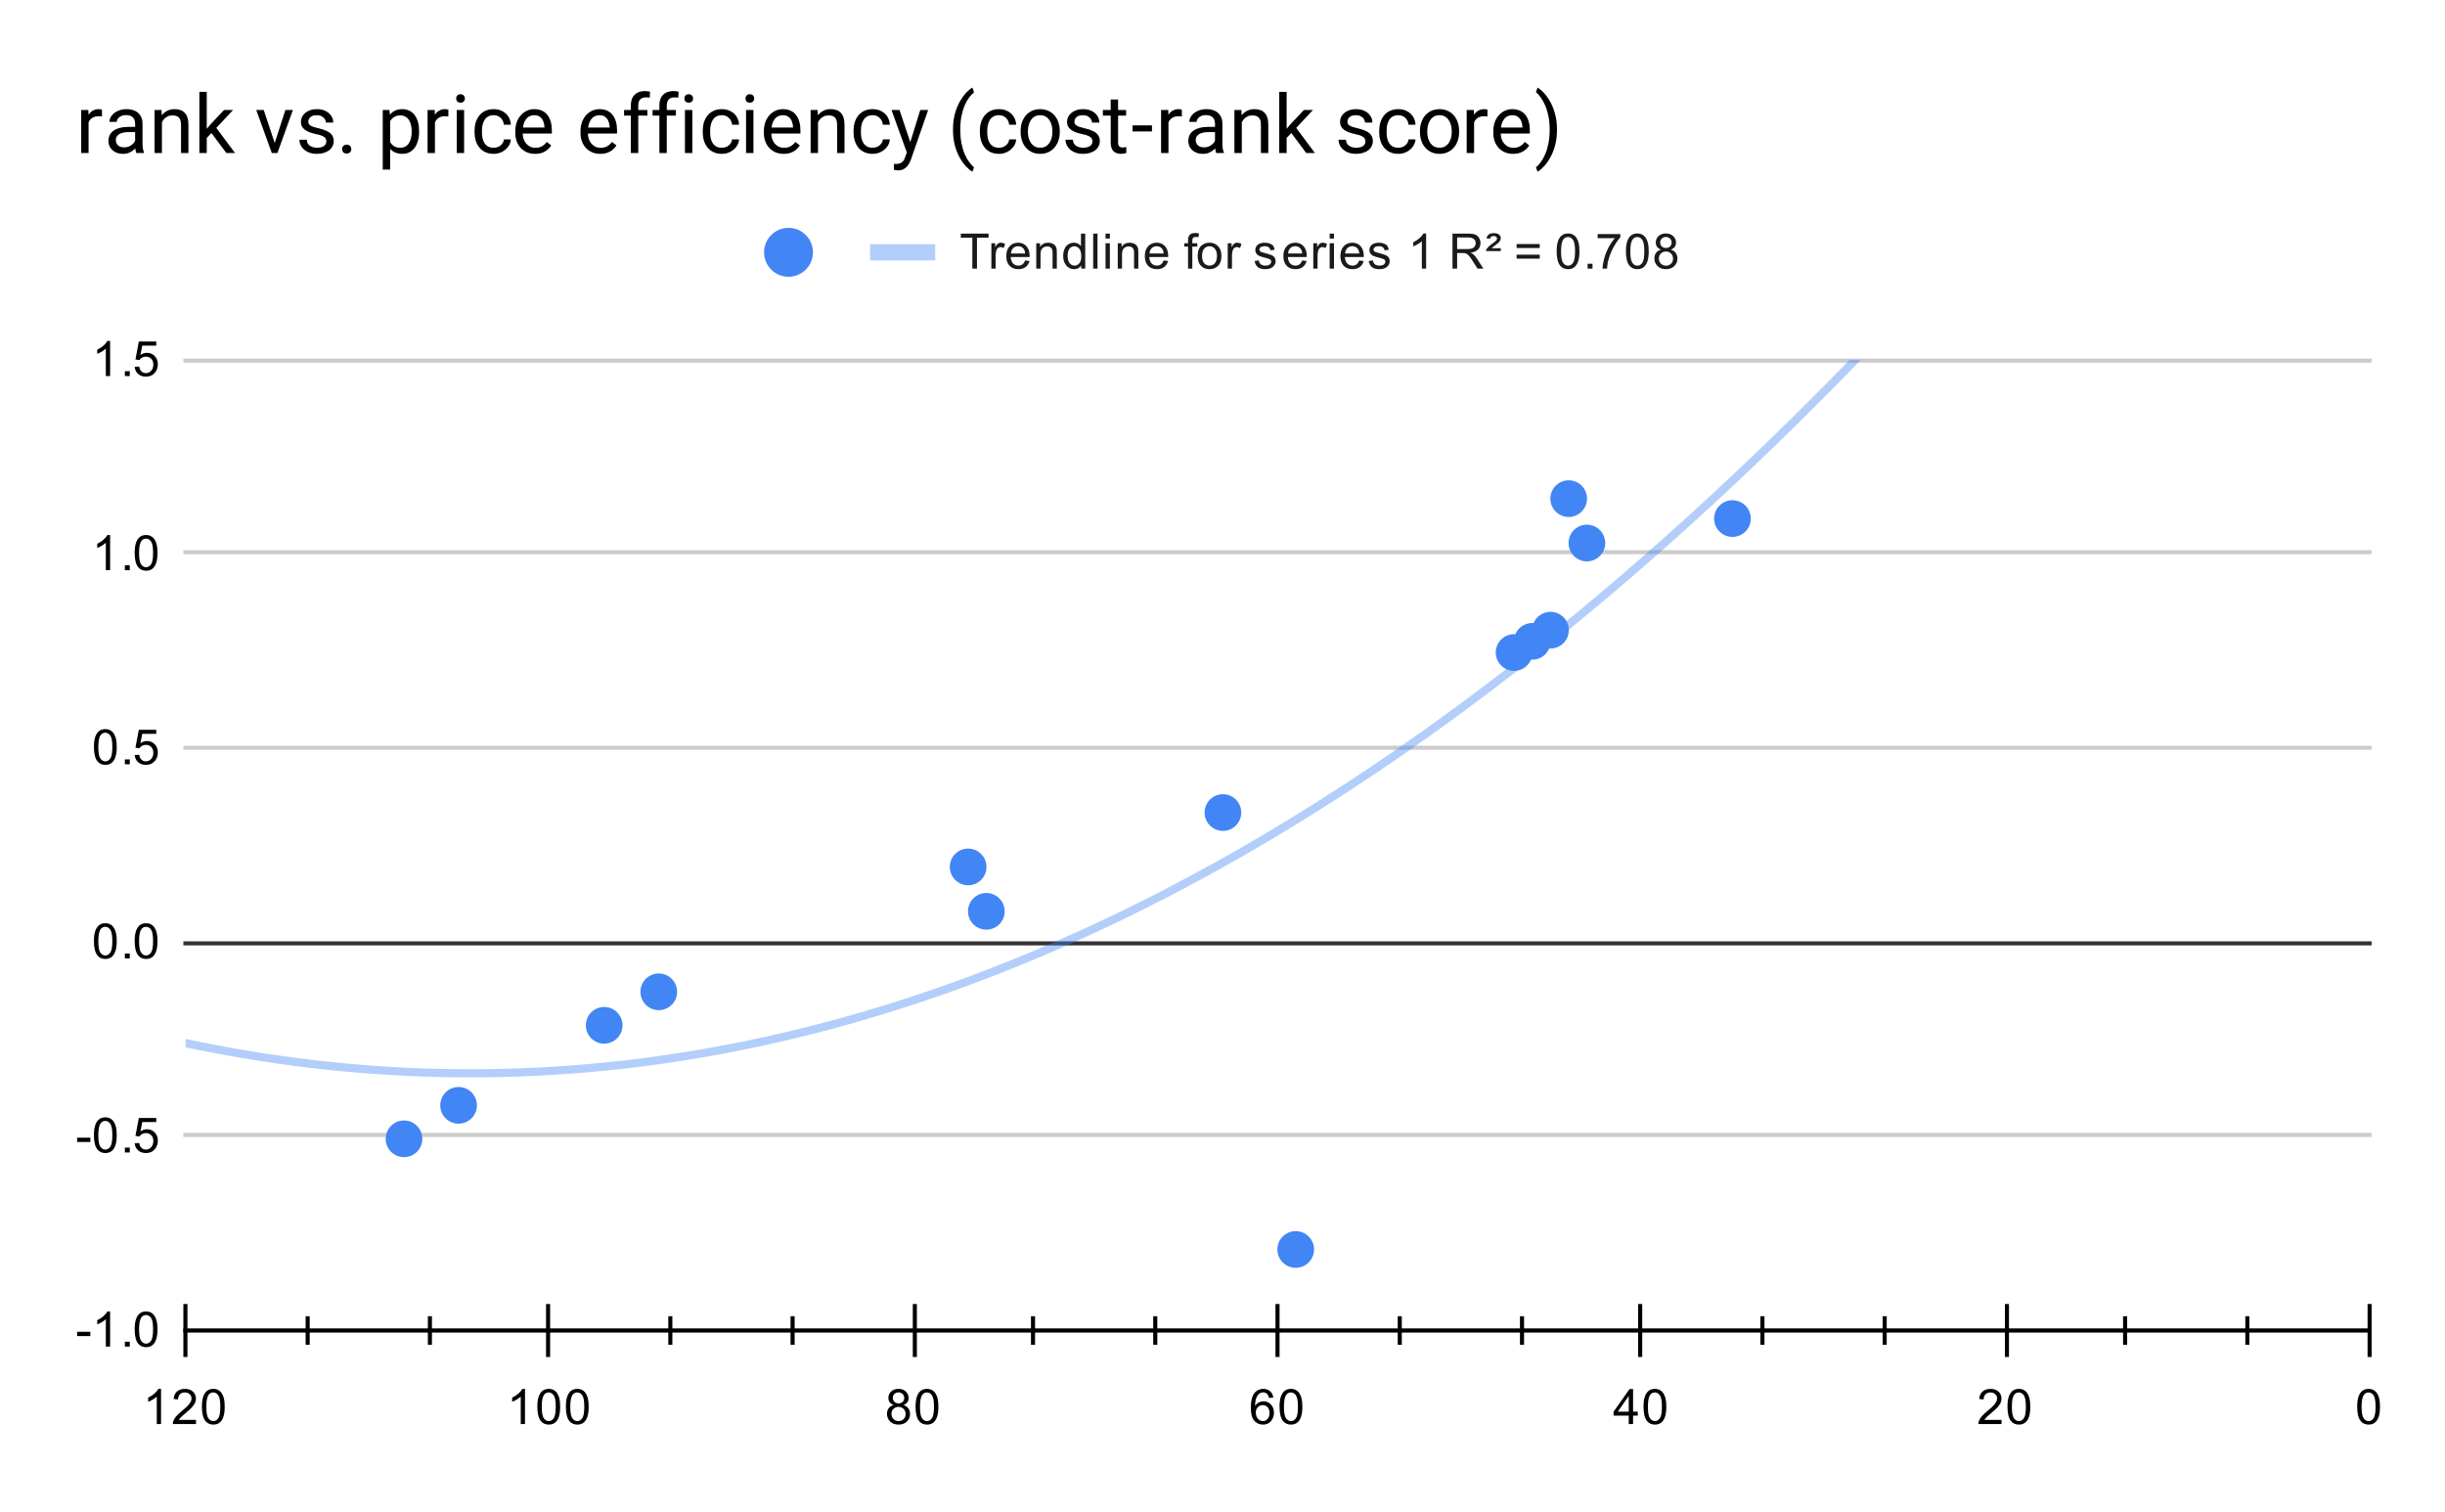 <svg version="1.1" viewBox="0.0 0.0 600.0 371.0" fill="none" stroke="none" stroke-linecap="square" stroke-miterlimit="10" width="600" height="371" xmlns:xlink="http://www.w3.org/1999/xlink" xmlns="http://www.w3.org/2000/svg"><path fill="#ffffff" d="M0 0L600.0 0L600.0 371.0L0 371.0L0 0Z" fill-rule="nonzero"/><path stroke="#000000" stroke-width="1.0" stroke-linecap="butt" stroke-opacity="0.0" d="M551.5 88.5L551.5 326.5" fill-rule="nonzero"/><path stroke="#000000" stroke-width="1.0" stroke-linecap="butt" stroke-opacity="0.0" d="M521.5 88.5L521.5 326.5" fill-rule="nonzero"/><path stroke="#000000" stroke-width="1.0" stroke-linecap="butt" stroke-opacity="0.0" d="M462.5 88.5L462.5 326.5" fill-rule="nonzero"/><path stroke="#000000" stroke-width="1.0" stroke-linecap="butt" stroke-opacity="0.0" d="M432.5 88.5L432.5 326.5" fill-rule="nonzero"/><path stroke="#000000" stroke-width="1.0" stroke-linecap="butt" stroke-opacity="0.0" d="M373.5 88.5L373.5 326.5" fill-rule="nonzero"/><path stroke="#000000" stroke-width="1.0" stroke-linecap="butt" stroke-opacity="0.0" d="M343.5 88.5L343.5 326.5" fill-rule="nonzero"/><path stroke="#000000" stroke-width="1.0" stroke-linecap="butt" stroke-opacity="0.0" d="M283.5 88.5L283.5 326.5" fill-rule="nonzero"/><path stroke="#000000" stroke-width="1.0" stroke-linecap="butt" stroke-opacity="0.0" d="M253.5 88.5L253.5 326.5" fill-rule="nonzero"/><path stroke="#000000" stroke-width="1.0" stroke-linecap="butt" stroke-opacity="0.0" d="M194.5 88.5L194.5 326.5" fill-rule="nonzero"/><path stroke="#000000" stroke-width="1.0" stroke-linecap="butt" stroke-opacity="0.0" d="M164.5 88.5L164.5 326.5" fill-rule="nonzero"/><path stroke="#000000" stroke-width="1.0" stroke-linecap="butt" stroke-opacity="0.0" d="M105.5 88.5L105.5 326.5" fill-rule="nonzero"/><path stroke="#000000" stroke-width="1.0" stroke-linecap="butt" stroke-opacity="0.0" d="M75.5 88.5L75.5 326.5" fill-rule="nonzero"/><path stroke="#cccccc" stroke-width="1.0" stroke-linecap="butt" d="M45.5 326.5L581.5 326.5" fill-rule="nonzero"/><path stroke="#cccccc" stroke-width="1.0" stroke-linecap="butt" d="M45.5 278.5L581.5 278.5" fill-rule="nonzero"/><path stroke="#333333" stroke-width="1.0" stroke-linecap="butt" d="M45.5 231.5L581.5 231.5" fill-rule="nonzero"/><path stroke="#cccccc" stroke-width="1.0" stroke-linecap="butt" d="M45.5 183.5L581.5 183.5" fill-rule="nonzero"/><path stroke="#cccccc" stroke-width="1.0" stroke-linecap="butt" d="M45.5 135.5L581.5 135.5" fill-rule="nonzero"/><path stroke="#cccccc" stroke-width="1.0" stroke-linecap="butt" d="M45.5 88.5L581.5 88.5" fill-rule="nonzero"/><path stroke="#000000" stroke-width="1.0" stroke-linecap="butt" d="M581.5 326.5L45.5 326.5" fill-rule="nonzero"/><clipPath id="id_0"><path d="M45.55 88.283L581.45 88.283L581.45 326.45L45.55 326.45L45.55 88.283Z" clip-rule="nonzero"/></clipPath><path stroke="#4285f4" stroke-width="2.0" stroke-linecap="butt" stroke-opacity="0.4" clip-path="url(#id_0)" d="M0 243.178C0 243.178 2.667 244.104 4.0 244.554C5.333 245.005 6.667 245.447 8.0 245.882C9.333 246.316 10.667 246.743 12.0 247.161C13.333 247.579 14.667 247.989 16.0 248.391C17.333 248.793 18.667 249.187 20.0 249.573C21.333 249.959 22.667 250.337 24.0 250.707C25.333 251.077 26.667 251.438 28.0 251.792C29.333 252.145 30.667 252.491 32.0 252.828C33.333 253.166 34.667 253.495 36.0 253.816C37.333 254.137 38.667 254.45 40.0 254.756C41.333 255.061 42.667 255.358 44.0 255.646C45.333 255.935 46.667 256.216 48.0 256.489C49.333 256.761 50.667 257.026 52.0 257.283C53.333 257.539 54.667 257.788 56.0 258.028C57.333 258.268 58.667 258.501 60.0 258.725C61.333 258.949 62.667 259.165 64.0 259.373C65.333 259.581 66.667 259.781 68.0 259.973C69.333 260.165 70.667 260.348 72.0 260.524C73.333 260.7 74.667 260.867 76.0 261.027C77.333 261.186 78.667 261.338 80.0 261.481C81.333 261.624 82.667 261.76 84.0 261.887C85.333 262.014 86.667 262.133 88.0 262.244C89.333 262.355 90.667 262.458 92.0 262.553C93.333 262.648 94.667 262.734 96.0 262.813C97.333 262.892 98.667 262.962 100.0 263.025C101.333 263.087 102.667 263.141 104.0 263.188C105.333 263.234 106.667 263.272 108.0 263.302C109.333 263.332 110.667 263.355 112.0 263.368C113.333 263.382 114.667 263.388 116.0 263.386C117.333 263.384 118.667 263.374 120.0 263.355C121.333 263.337 122.667 263.31 124.0 263.276C125.333 263.241 126.667 263.199 128.0 263.148C129.333 263.097 130.667 263.038 132.0 262.971C133.333 262.904 134.667 262.829 136.0 262.746C137.333 262.663 138.667 262.572 140.0 262.473C141.333 262.374 142.667 262.266 144.0 262.151C145.333 262.035 146.667 261.912 148.0 261.78C149.333 261.649 150.667 261.509 152.0 261.361C153.333 261.213 154.667 261.058 156.0 260.894C157.333 260.73 158.667 260.558 160.0 260.378C161.333 260.197 162.667 260.009 164.0 259.813C165.333 259.617 166.667 259.412 168.0 259.2C169.333 258.987 170.667 258.767 172.0 258.538C173.333 258.31 174.667 258.073 176.0 257.828C177.333 257.583 178.667 257.33 180.0 257.069C181.333 256.808 182.667 256.539 184.0 256.262C185.333 255.985 186.667 255.7 188.0 255.407C189.333 255.113 190.667 254.812 192.0 254.502C193.333 254.193 194.667 253.875 196.0 253.55C197.333 253.224 198.667 252.89 200.0 252.548C201.333 252.206 202.667 251.857 204.0 251.499C205.333 251.141 206.667 250.774 208.0 250.4C209.333 250.026 210.667 249.644 212.0 249.254C213.333 248.863 214.667 248.465 216.0 248.058C217.333 247.652 218.667 247.237 220.0 246.814C221.333 246.392 222.667 245.961 224.0 245.522C225.333 245.083 226.667 244.636 228.0 244.181C229.333 243.726 230.667 243.263 232.0 242.792C233.333 242.321 234.667 241.841 236.0 241.354C237.333 240.867 238.667 240.371 240.0 239.868C241.333 239.364 242.667 238.852 244.0 238.333C245.333 237.813 246.667 237.285 248.0 236.749C249.333 236.213 250.667 235.669 252.0 235.117C253.333 234.565 254.667 234.005 256.0 233.437C257.333 232.868 258.667 232.292 260.0 231.708C261.333 231.123 262.667 230.531 264.0 229.93C265.333 229.33 266.667 228.721 268.0 228.104C269.333 227.487 270.667 226.863 272.0 226.23C273.333 225.597 274.667 224.956 276.0 224.307C277.333 223.658 278.667 223 280.0 222.335C281.333 221.67 282.667 220.996 284.0 220.315C285.333 219.634 286.667 218.944 288.0 218.246C289.333 217.549 290.667 216.843 292.0 216.129C293.333 215.416 294.667 214.694 296.0 213.964C297.333 213.234 298.667 212.496 300.0 211.75C301.333 211.003 302.667 210.249 304.0 209.487C305.333 208.725 306.667 207.954 308.0 207.176C309.333 206.397 310.667 205.611 312.0 204.816C313.333 204.021 314.667 203.219 316.0 202.408C317.333 201.597 318.667 200.778 320.0 199.951C321.333 199.124 322.667 198.289 324.0 197.446C325.333 196.603 326.667 195.751 328.0 194.892C329.333 194.033 330.667 193.165 332.0 192.29C333.333 191.414 334.667 190.531 336.0 189.639C337.333 188.747 338.667 187.848 340.0 186.94C341.333 186.032 342.667 185.116 344.0 184.192C345.333 183.268 346.667 182.336 348.0 181.396C349.333 180.455 350.667 179.507 352.0 178.551C353.333 177.594 354.667 176.63 356.0 175.657C357.333 174.685 358.667 173.704 360.0 172.715C361.333 171.727 362.667 170.73 364.0 169.725C365.333 168.72 366.667 167.707 368.0 166.686C369.333 165.665 370.667 164.636 372.0 163.599C373.333 162.561 374.667 161.516 376.0 160.463C377.333 159.409 378.667 158.348 380.0 157.278C381.333 156.209 382.667 155.131 384.0 154.045C385.333 152.959 386.667 151.866 388.0 150.764C389.333 149.662 390.667 148.552 392.0 147.434C393.333 146.316 394.667 145.189 396.0 144.055C397.333 142.921 398.667 141.779 400.0 140.628C401.333 139.478 402.667 138.319 404.0 137.153C405.333 135.986 406.667 134.811 408.0 133.629C409.333 132.446 410.667 131.255 412.0 130.056C413.333 128.857 414.667 127.65 416.0 126.435C417.333 125.22 418.667 123.996 420.0 122.765C421.333 121.534 422.667 120.294 424.0 119.047C425.333 117.8 426.667 116.544 428.0 115.28C429.333 114.017 430.667 112.745 432.0 111.465C433.333 110.185 434.667 108.897 436.0 107.601C437.333 106.306 438.667 105.001 440.0 103.689C441.333 102.377 442.667 101.057 444.0 99.729C445.333 98.4 446.667 97.064 448.0 95.719C449.333 94.375 450.667 93.022 452.0 91.662C453.333 90.301 454.667 88.932 456.0 87.555C457.333 86.178 458.667 84.794 460.0 83.401C461.333 82.007 462.667 80.606 464.0 79.197C465.333 77.788 466.667 76.371 468.0 74.945C469.333 73.52 470.667 72.087 472.0 70.645C473.333 69.204 474.667 67.754 476.0 66.296C477.333 64.838 478.667 63.373 480.0 61.899C481.333 60.425 482.667 58.943 484.0 57.453C485.333 55.963 486.667 54.465 488.0 52.959C489.333 51.452 490.667 49.938 492.0 48.416C493.333 46.893 494.667 45.363 496.0 43.824C497.333 42.286 498.667 40.739 500.0 39.184C501.333 37.629 502.667 36.067 504.0 34.496C505.333 32.925 506.667 31.346 508.0 29.759C509.333 28.172 510.667 26.577 512.0 24.973C513.333 23.37 514.667 21.759 516.0 20.139C517.333 18.52 518.667 16.892 520.0 15.257C521.333 13.621 522.667 11.977 524.0 10.326C525.333 8.674 526.667 7.014 528.0 5.346C529.333 3.678 530.667 2.002 532.0 0.318C533.333 -1.366 534.667 -3.058 536.0 -4.759C537.333 -6.459 538.667 -8.167 540.0 -9.884C541.333 -11.6 542.667 -13.325 544.0 -15.057C545.333 -16.79 546.667 -18.531 548.0 -20.279C549.333 -22.028 550.667 -23.785 552.0 -25.55C553.333 -27.315 554.667 -29.088 556.0 -30.869C557.333 -32.65 558.667 -34.44 560.0 -36.237C561.333 -38.034 562.667 -39.84 564.0 -41.653C565.333 -43.467 566.667 -45.288 568.0 -47.118C569.333 -48.948 570.667 -50.785 572.0 -52.631C573.333 -54.477 574.667 -56.331 576.0 -58.193C577.333 -60.055 580.0 -63.803 580.0 -63.803" fill-rule="nonzero"/><path fill="#4285f4" clip-path="url(#id_0)" d="M429.646 127.258C429.646 129.743 427.631 131.758 425.146 131.758C422.661 131.758 420.646 129.743 420.646 127.258C420.646 124.772 422.661 122.758 425.146 122.758C427.631 122.758 429.646 124.772 429.646 127.258Z" fill-rule="nonzero"/><path fill="#4285f4" clip-path="url(#id_0)" d="M393.919 133.259C393.919 135.745 391.904 137.759 389.419 137.759C386.934 137.759 384.919 135.745 384.919 133.259C384.919 130.774 386.934 128.759 389.419 128.759C391.904 128.759 393.919 130.774 393.919 133.259Z" fill-rule="nonzero"/><path fill="#4285f4" clip-path="url(#id_0)" d="M389.453 122.363C389.453 124.848 387.439 126.863 384.953 126.863C382.468 126.863 380.453 124.848 380.453 122.363C380.453 119.878 382.468 117.863 384.953 117.863C387.439 117.863 389.453 119.878 389.453 122.363Z" fill-rule="nonzero"/><path fill="#4285f4" clip-path="url(#id_0)" d="M384.988 154.645C384.988 157.13 382.973 159.145 380.488 159.145C378.002 159.145 375.988 157.13 375.988 154.645C375.988 152.159 378.002 150.145 380.488 150.145C382.973 150.145 384.988 152.159 384.988 154.645Z" fill-rule="nonzero"/><path fill="#4285f4" clip-path="url(#id_0)" d="M380.522 157.383C380.522 159.869 378.507 161.883 376.022 161.883C373.536 161.883 371.522 159.869 371.522 157.383C371.522 154.898 373.536 152.883 376.022 152.883C378.507 152.883 380.522 154.898 380.522 157.383Z" fill-rule="nonzero"/><path fill="#4285f4" clip-path="url(#id_0)" d="M376.056 160.122C376.056 162.607 374.041 164.622 371.556 164.622C369.071 164.622 367.056 162.607 367.056 160.122C367.056 157.637 369.071 155.622 371.556 155.622C374.041 155.622 376.056 157.637 376.056 160.122Z" fill-rule="nonzero"/><path fill="#4285f4" clip-path="url(#id_0)" d="M322.466 306.615C322.466 309.1 320.451 311.115 317.966 311.115C315.481 311.115 313.466 309.1 313.466 306.615C313.466 304.129 315.481 302.115 317.966 302.115C320.451 302.115 322.466 304.129 322.466 306.615Z" fill-rule="nonzero"/><path fill="#4285f4" clip-path="url(#id_0)" d="M304.603 199.397C304.603 201.882 302.588 203.897 300.103 203.897C297.617 203.897 295.603 201.882 295.603 199.397C295.603 196.911 297.617 194.897 300.103 194.897C302.588 194.897 304.603 196.911 304.603 199.397Z" fill-rule="nonzero"/><path fill="#4285f4" clip-path="url(#id_0)" d="M246.547 223.637C246.547 226.123 244.532 228.137 242.047 228.137C239.561 228.137 237.547 226.123 237.547 223.637C237.547 221.152 239.561 219.137 242.047 219.137C244.532 219.137 246.547 221.152 246.547 223.637Z" fill-rule="nonzero"/><path fill="#4285f4" clip-path="url(#id_0)" d="M242.081 212.741C242.081 215.226 240.066 217.241 237.581 217.241C235.096 217.241 233.081 215.226 233.081 212.741C233.081 210.255 235.096 208.241 237.581 208.241C240.066 208.241 242.081 210.255 242.081 212.741Z" fill-rule="nonzero"/><path fill="#4285f4" clip-path="url(#id_0)" d="M166.162 243.391C166.162 245.876 164.147 247.891 161.662 247.891C159.176 247.891 157.162 245.876 157.162 243.391C157.162 240.906 159.176 238.891 161.662 238.891C164.147 238.891 166.162 240.906 166.162 243.391Z" fill-rule="nonzero"/><path fill="#4285f4" clip-path="url(#id_0)" d="M152.764 251.607C152.764 254.093 150.749 256.107 148.264 256.107C145.779 256.107 143.764 254.093 143.764 251.607C143.764 249.122 145.779 247.107 148.264 247.107C150.749 247.107 152.764 249.122 152.764 251.607Z" fill-rule="nonzero"/><path fill="#4285f4" clip-path="url(#id_0)" d="M117.037 271.245C117.037 273.73 115.023 275.745 112.537 275.745C110.052 275.745 108.037 273.73 108.037 271.245C108.037 268.759 110.052 266.745 112.537 266.745C115.023 266.745 117.037 268.759 117.037 271.245Z" fill-rule="nonzero"/><path fill="#4285f4" clip-path="url(#id_0)" d="M103.64 279.461C103.64 281.946 101.625 283.961 99.14 283.961C96.655 283.961 94.64 281.946 94.64 279.461C94.64 276.975 96.655 274.961 99.14 274.961C101.625 274.961 103.64 276.975 103.64 279.461Z" fill-rule="nonzero"/><path stroke="#000000" stroke-width="1.0" stroke-linecap="butt" d="M551.5 329.5L551.5 323.5" fill-rule="nonzero"/><path stroke="#000000" stroke-width="1.0" stroke-linecap="butt" d="M521.5 329.5L521.5 323.5" fill-rule="nonzero"/><path stroke="#000000" stroke-width="1.0" stroke-linecap="butt" d="M462.5 329.5L462.5 323.5" fill-rule="nonzero"/><path stroke="#000000" stroke-width="1.0" stroke-linecap="butt" d="M432.5 329.5L432.5 323.5" fill-rule="nonzero"/><path stroke="#000000" stroke-width="1.0" stroke-linecap="butt" d="M373.5 329.5L373.5 323.5" fill-rule="nonzero"/><path stroke="#000000" stroke-width="1.0" stroke-linecap="butt" d="M343.5 329.5L343.5 323.5" fill-rule="nonzero"/><path stroke="#000000" stroke-width="1.0" stroke-linecap="butt" d="M283.5 329.5L283.5 323.5" fill-rule="nonzero"/><path stroke="#000000" stroke-width="1.0" stroke-linecap="butt" d="M253.5 329.5L253.5 323.5" fill-rule="nonzero"/><path stroke="#000000" stroke-width="1.0" stroke-linecap="butt" d="M194.5 329.5L194.5 323.5" fill-rule="nonzero"/><path stroke="#000000" stroke-width="1.0" stroke-linecap="butt" d="M164.5 329.5L164.5 323.5" fill-rule="nonzero"/><path stroke="#000000" stroke-width="1.0" stroke-linecap="butt" d="M105.5 329.5L105.5 323.5" fill-rule="nonzero"/><path stroke="#000000" stroke-width="1.0" stroke-linecap="butt" d="M75.5 329.5L75.5 323.5" fill-rule="nonzero"/><path stroke="#000000" stroke-width="1.0" stroke-linecap="butt" d="M581.5 332.5L581.5 320.5" fill-rule="nonzero"/><path stroke="#000000" stroke-width="1.0" stroke-linecap="butt" d="M492.5 332.5L492.5 320.5" fill-rule="nonzero"/><path stroke="#000000" stroke-width="1.0" stroke-linecap="butt" d="M402.5 332.5L402.5 320.5" fill-rule="nonzero"/><path stroke="#000000" stroke-width="1.0" stroke-linecap="butt" d="M313.5 332.5L313.5 320.5" fill-rule="nonzero"/><path stroke="#000000" stroke-width="1.0" stroke-linecap="butt" d="M224.5 332.5L224.5 320.5" fill-rule="nonzero"/><path stroke="#000000" stroke-width="1.0" stroke-linecap="butt" d="M134.5 332.5L134.5 320.5" fill-rule="nonzero"/><path stroke="#000000" stroke-width="1.0" stroke-linecap="butt" d="M45.5 332.5L45.5 320.5" fill-rule="nonzero"/><path fill="#000000" d="M18.925 327.872L18.925 326.809L22.175 326.809L22.175 327.872L18.925 327.872ZM27.019 330.45L25.972 330.45L25.972 323.731Q25.581 324.091 24.956 324.466Q24.347 324.825 23.863 324.997L23.863 323.981Q24.738 323.559 25.394 322.981Q26.066 322.387 26.347 321.825L27.019 321.825L27.019 330.45ZM30.644 330.45L30.644 329.247L31.847 329.247L31.847 330.45L30.644 330.45ZM33.05 326.216Q33.05 324.684 33.362 323.762Q33.675 322.825 34.284 322.325Q34.909 321.825 35.847 321.825Q36.534 321.825 37.05 322.106Q37.581 322.387 37.925 322.919Q38.269 323.434 38.456 324.184Q38.644 324.934 38.644 326.216Q38.644 327.731 38.331 328.653Q38.034 329.575 37.409 330.091Q36.8 330.591 35.847 330.591Q34.612 330.591 33.894 329.7Q33.05 328.637 33.05 326.216ZM34.128 326.216Q34.128 328.325 34.628 329.028Q35.128 329.731 35.847 329.731Q36.581 329.731 37.066 329.028Q37.566 328.325 37.566 326.216Q37.566 324.091 37.066 323.403Q36.581 322.7 35.831 322.7Q35.112 322.7 34.675 323.309Q34.128 324.091 34.128 326.216Z" fill-rule="nonzero"/><path fill="#000000" d="M18.925 280.239L18.925 279.176L22.175 279.176L22.175 280.239L18.925 280.239ZM23.05 278.582Q23.05 277.051 23.363 276.129Q23.675 275.192 24.284 274.692Q24.909 274.192 25.847 274.192Q26.534 274.192 27.05 274.473Q27.581 274.754 27.925 275.285Q28.269 275.801 28.456 276.551Q28.644 277.301 28.644 278.582Q28.644 280.098 28.331 281.02Q28.034 281.942 27.409 282.457Q26.8 282.957 25.847 282.957Q24.613 282.957 23.894 282.067Q23.05 281.004 23.05 278.582ZM24.128 278.582Q24.128 280.692 24.628 281.395Q25.128 282.098 25.847 282.098Q26.581 282.098 27.066 281.395Q27.566 280.692 27.566 278.582Q27.566 276.457 27.066 275.77Q26.581 275.067 25.831 275.067Q25.113 275.067 24.675 275.676Q24.128 276.457 24.128 278.582ZM30.644 282.817L30.644 281.614L31.847 281.614L31.847 282.817L30.644 282.817ZM33.05 280.567L34.159 280.473Q34.284 281.285 34.722 281.692Q35.175 282.098 35.816 282.098Q36.566 282.098 37.097 281.52Q37.628 280.942 37.628 280.004Q37.628 279.098 37.112 278.582Q36.612 278.051 35.784 278.051Q35.284 278.051 34.862 278.285Q34.456 278.52 34.222 278.879L33.237 278.754L34.066 274.348L38.347 274.348L38.347 275.348L34.909 275.348L34.456 277.66Q35.222 277.114 36.066 277.114Q37.191 277.114 37.956 277.895Q38.737 278.676 38.737 279.91Q38.737 281.067 38.066 281.926Q37.237 282.957 35.816 282.957Q34.644 282.957 33.894 282.301Q33.159 281.645 33.05 280.567Z" fill-rule="nonzero"/><path fill="#000000" d="M23.05 230.949Q23.05 229.418 23.363 228.496Q23.675 227.558 24.284 227.058Q24.909 226.558 25.847 226.558Q26.534 226.558 27.05 226.84Q27.581 227.121 27.925 227.652Q28.269 228.168 28.456 228.918Q28.644 229.668 28.644 230.949Q28.644 232.465 28.331 233.386Q28.034 234.308 27.409 234.824Q26.8 235.324 25.847 235.324Q24.613 235.324 23.894 234.433Q23.05 233.371 23.05 230.949ZM24.128 230.949Q24.128 233.058 24.628 233.761Q25.128 234.465 25.847 234.465Q26.581 234.465 27.066 233.761Q27.566 233.058 27.566 230.949Q27.566 228.824 27.066 228.136Q26.581 227.433 25.831 227.433Q25.113 227.433 24.675 228.043Q24.128 228.824 24.128 230.949ZM30.644 235.183L30.644 233.98L31.847 233.98L31.847 235.183L30.644 235.183ZM33.05 230.949Q33.05 229.418 33.362 228.496Q33.675 227.558 34.284 227.058Q34.909 226.558 35.847 226.558Q36.534 226.558 37.05 226.84Q37.581 227.121 37.925 227.652Q38.269 228.168 38.456 228.918Q38.644 229.668 38.644 230.949Q38.644 232.465 38.331 233.386Q38.034 234.308 37.409 234.824Q36.8 235.324 35.847 235.324Q34.612 235.324 33.894 234.433Q33.05 233.371 33.05 230.949ZM34.128 230.949Q34.128 233.058 34.628 233.761Q35.128 234.465 35.847 234.465Q36.581 234.465 37.066 233.761Q37.566 233.058 37.566 230.949Q37.566 228.824 37.066 228.136Q36.581 227.433 35.831 227.433Q35.112 227.433 34.675 228.043Q34.128 228.824 34.128 230.949Z" fill-rule="nonzero"/><path fill="#000000" d="M23.05 183.316Q23.05 181.784 23.363 180.863Q23.675 179.925 24.284 179.425Q24.909 178.925 25.847 178.925Q26.534 178.925 27.05 179.206Q27.581 179.488 27.925 180.019Q28.269 180.534 28.456 181.284Q28.644 182.034 28.644 183.316Q28.644 184.831 28.331 185.753Q28.034 186.675 27.409 187.191Q26.8 187.691 25.847 187.691Q24.613 187.691 23.894 186.8Q23.05 185.738 23.05 183.316ZM24.128 183.316Q24.128 185.425 24.628 186.128Q25.128 186.831 25.847 186.831Q26.581 186.831 27.066 186.128Q27.566 185.425 27.566 183.316Q27.566 181.191 27.066 180.503Q26.581 179.8 25.831 179.8Q25.113 179.8 24.675 180.409Q24.128 181.191 24.128 183.316ZM30.644 187.55L30.644 186.347L31.847 186.347L31.847 187.55L30.644 187.55ZM33.05 185.3L34.159 185.206Q34.284 186.019 34.722 186.425Q35.175 186.831 35.816 186.831Q36.566 186.831 37.097 186.253Q37.628 185.675 37.628 184.738Q37.628 183.831 37.112 183.316Q36.612 182.784 35.784 182.784Q35.284 182.784 34.862 183.019Q34.456 183.253 34.222 183.613L33.237 183.488L34.066 179.081L38.347 179.081L38.347 180.081L34.909 180.081L34.456 182.394Q35.222 181.847 36.066 181.847Q37.191 181.847 37.956 182.628Q38.737 183.409 38.737 184.644Q38.737 185.8 38.066 186.659Q37.237 187.691 35.816 187.691Q34.644 187.691 33.894 187.034Q33.159 186.378 33.05 185.3Z" fill-rule="nonzero"/><path fill="#000000" d="M27.019 139.917L25.972 139.917L25.972 133.198Q25.581 133.557 24.956 133.932Q24.347 134.292 23.863 134.464L23.863 133.448Q24.738 133.026 25.394 132.448Q26.066 131.854 26.347 131.292L27.019 131.292L27.019 139.917ZM30.644 139.917L30.644 138.714L31.847 138.714L31.847 139.917L30.644 139.917ZM33.05 135.682Q33.05 134.151 33.362 133.229Q33.675 132.292 34.284 131.792Q34.909 131.292 35.847 131.292Q36.534 131.292 37.05 131.573Q37.581 131.854 37.925 132.385Q38.269 132.901 38.456 133.651Q38.644 134.401 38.644 135.682Q38.644 137.198 38.331 138.12Q38.034 139.042 37.409 139.557Q36.8 140.057 35.847 140.057Q34.612 140.057 33.894 139.167Q33.05 138.104 33.05 135.682ZM34.128 135.682Q34.128 137.792 34.628 138.495Q35.128 139.198 35.847 139.198Q36.581 139.198 37.066 138.495Q37.566 137.792 37.566 135.682Q37.566 133.557 37.066 132.87Q36.581 132.167 35.831 132.167Q35.112 132.167 34.675 132.776Q34.128 133.557 34.128 135.682Z" fill-rule="nonzero"/><path fill="#000000" d="M27.019 92.283L25.972 92.283L25.972 85.565Q25.581 85.924 24.956 86.299Q24.347 86.658 23.863 86.83L23.863 85.815Q24.738 85.393 25.394 84.815Q26.066 84.221 26.347 83.658L27.019 83.658L27.019 92.283ZM30.644 92.283L30.644 91.08L31.847 91.08L31.847 92.283L30.644 92.283ZM33.05 90.033L34.159 89.94Q34.284 90.752 34.722 91.158Q35.175 91.565 35.816 91.565Q36.566 91.565 37.097 90.986Q37.628 90.408 37.628 89.471Q37.628 88.565 37.112 88.049Q36.612 87.518 35.784 87.518Q35.284 87.518 34.862 87.752Q34.456 87.986 34.222 88.346L33.237 88.221L34.066 83.815L38.347 83.815L38.347 84.815L34.909 84.815L34.456 87.127Q35.222 86.58 36.066 86.58Q37.191 86.58 37.956 87.361Q38.737 88.143 38.737 89.377Q38.737 90.533 38.066 91.393Q37.237 92.424 35.816 92.424Q34.644 92.424 33.894 91.768Q33.159 91.111 33.05 90.033Z" fill-rule="nonzero"/><path fill="#000000" d="M578.45 345.216Q578.45 343.684 578.763 342.762Q579.075 341.825 579.684 341.325Q580.309 340.825 581.247 340.825Q581.934 340.825 582.45 341.106Q582.981 341.387 583.325 341.919Q583.669 342.434 583.856 343.184Q584.044 343.934 584.044 345.216Q584.044 346.731 583.731 347.653Q583.434 348.575 582.809 349.091Q582.2 349.591 581.247 349.591Q580.013 349.591 579.294 348.7Q578.45 347.637 578.45 345.216ZM579.528 345.216Q579.528 347.325 580.028 348.028Q580.528 348.731 581.247 348.731Q581.981 348.731 582.466 348.028Q582.966 347.325 582.966 345.216Q582.966 343.091 582.466 342.403Q581.981 341.7 581.231 341.7Q580.513 341.7 580.075 342.309Q579.528 343.091 579.528 345.216Z" fill-rule="nonzero"/><path fill="#000000" d="M491.18 348.434L491.18 349.45L485.493 349.45Q485.493 349.075 485.618 348.716Q485.836 348.137 486.305 347.575Q486.79 347.012 487.696 346.278Q489.102 345.122 489.586 344.45Q490.086 343.778 490.086 343.184Q490.086 342.559 489.633 342.137Q489.18 341.7 488.461 341.7Q487.696 341.7 487.243 342.153Q486.79 342.606 486.774 343.419L485.696 343.309Q485.805 342.091 486.524 341.466Q487.258 340.825 488.493 340.825Q489.727 340.825 490.446 341.512Q491.165 342.2 491.165 343.216Q491.165 343.731 490.946 344.231Q490.743 344.716 490.243 345.278Q489.758 345.825 488.633 346.778Q487.68 347.575 487.399 347.872Q487.133 348.153 486.961 348.434L491.18 348.434ZM492.633 345.216Q492.633 343.684 492.946 342.762Q493.258 341.825 493.868 341.325Q494.493 340.825 495.43 340.825Q496.118 340.825 496.633 341.106Q497.165 341.387 497.508 341.919Q497.852 342.434 498.04 343.184Q498.227 343.934 498.227 345.216Q498.227 346.731 497.915 347.653Q497.618 348.575 496.993 349.091Q496.383 349.591 495.43 349.591Q494.196 349.591 493.477 348.7Q492.633 347.637 492.633 345.216ZM493.711 345.216Q493.711 347.325 494.211 348.028Q494.711 348.731 495.43 348.731Q496.165 348.731 496.649 348.028Q497.149 347.325 497.149 345.216Q497.149 343.091 496.649 342.403Q496.165 341.7 495.415 341.7Q494.696 341.7 494.258 342.309Q493.711 343.091 493.711 345.216Z" fill-rule="nonzero"/><path fill="#000000" d="M399.692 349.45L399.692 347.387L395.973 347.387L395.973 346.419L399.895 340.856L400.754 340.856L400.754 346.419L401.91 346.419L401.91 347.387L400.754 347.387L400.754 349.45L399.692 349.45ZM399.692 346.419L399.692 342.559L397.004 346.419L399.692 346.419ZM403.317 345.216Q403.317 343.684 403.629 342.762Q403.942 341.825 404.551 341.325Q405.176 340.825 406.114 340.825Q406.801 340.825 407.317 341.106Q407.848 341.387 408.192 341.919Q408.535 342.434 408.723 343.184Q408.91 343.934 408.91 345.216Q408.91 346.731 408.598 347.653Q408.301 348.575 407.676 349.091Q407.067 349.591 406.114 349.591Q404.879 349.591 404.16 348.7Q403.317 347.637 403.317 345.216ZM404.395 345.216Q404.395 347.325 404.895 348.028Q405.395 348.731 406.114 348.731Q406.848 348.731 407.332 348.028Q407.832 347.325 407.832 345.216Q407.832 343.091 407.332 342.403Q406.848 341.7 406.098 341.7Q405.379 341.7 404.942 342.309Q404.395 343.091 404.395 345.216Z" fill-rule="nonzero"/><path fill="#000000" d="M312.469 342.966L311.422 343.044Q311.281 342.419 311.031 342.137Q310.594 341.684 309.969 341.684Q309.469 341.684 309.078 341.966Q308.594 342.341 308.297 343.044Q308.016 343.731 308.0 345.012Q308.375 344.434 308.922 344.153Q309.484 343.872 310.094 343.872Q311.141 343.872 311.875 344.653Q312.625 345.434 312.625 346.653Q312.625 347.466 312.266 348.169Q311.922 348.856 311.312 349.231Q310.703 349.591 309.938 349.591Q308.609 349.591 307.781 348.622Q306.953 347.653 306.953 345.434Q306.953 342.934 307.875 341.809Q308.672 340.825 310.031 340.825Q311.047 340.825 311.688 341.403Q312.344 341.966 312.469 342.966ZM308.172 346.669Q308.172 347.216 308.391 347.716Q308.625 348.2 309.031 348.466Q309.453 348.731 309.922 348.731Q310.578 348.731 311.062 348.2Q311.547 347.653 311.547 346.731Q311.547 345.841 311.062 345.325Q310.594 344.809 309.875 344.809Q309.156 344.809 308.656 345.325Q308.172 345.841 308.172 346.669ZM314.0 345.216Q314.0 343.684 314.312 342.762Q314.625 341.825 315.234 341.325Q315.859 340.825 316.797 340.825Q317.484 340.825 318.0 341.106Q318.531 341.387 318.875 341.919Q319.219 342.434 319.406 343.184Q319.594 343.934 319.594 345.216Q319.594 346.731 319.281 347.653Q318.984 348.575 318.359 349.091Q317.75 349.591 316.797 349.591Q315.562 349.591 314.844 348.7Q314.0 347.637 314.0 345.216ZM315.078 345.216Q315.078 347.325 315.578 348.028Q316.078 348.731 316.797 348.731Q317.531 348.731 318.016 348.028Q318.516 347.325 318.516 345.216Q318.516 343.091 318.016 342.403Q317.531 341.7 316.781 341.7Q316.062 341.7 315.625 342.309Q315.078 343.091 315.078 345.216Z" fill-rule="nonzero"/><path fill="#000000" d="M219.308 344.794Q218.652 344.544 218.324 344.106Q218.011 343.653 218.011 343.044Q218.011 342.106 218.683 341.466Q219.371 340.825 220.48 340.825Q221.605 340.825 222.293 341.481Q222.98 342.137 222.98 343.075Q222.98 343.669 222.668 344.106Q222.355 344.544 221.715 344.794Q222.511 345.044 222.918 345.622Q223.324 346.2 223.324 346.997Q223.324 348.091 222.543 348.841Q221.777 349.591 220.496 349.591Q219.23 349.591 218.449 348.841Q217.668 348.091 217.668 346.966Q217.668 346.122 218.09 345.559Q218.527 344.997 219.308 344.794ZM219.09 342.997Q219.09 343.606 219.48 343.997Q219.886 344.387 220.511 344.387Q221.121 344.387 221.511 344.012Q221.902 343.622 221.902 343.059Q221.902 342.481 221.496 342.091Q221.09 341.684 220.496 341.684Q219.886 341.684 219.48 342.075Q219.09 342.466 219.09 342.997ZM218.761 346.966Q218.761 347.419 218.965 347.841Q219.183 348.262 219.605 348.497Q220.027 348.731 220.511 348.731Q221.261 348.731 221.746 348.247Q222.246 347.762 222.246 347.012Q222.246 346.247 221.746 345.747Q221.246 345.247 220.48 345.247Q219.73 345.247 219.246 345.747Q218.761 346.231 218.761 346.966ZM224.683 345.216Q224.683 343.684 224.996 342.762Q225.308 341.825 225.918 341.325Q226.543 340.825 227.48 340.825Q228.168 340.825 228.683 341.106Q229.215 341.387 229.558 341.919Q229.902 342.434 230.09 343.184Q230.277 343.934 230.277 345.216Q230.277 346.731 229.965 347.653Q229.668 348.575 229.043 349.091Q228.433 349.591 227.48 349.591Q226.246 349.591 225.527 348.7Q224.683 347.637 224.683 345.216ZM225.761 345.216Q225.761 347.325 226.261 348.028Q226.761 348.731 227.48 348.731Q228.215 348.731 228.699 348.028Q229.199 347.325 229.199 345.216Q229.199 343.091 228.699 342.403Q228.215 341.7 227.465 341.7Q226.746 341.7 226.308 342.309Q225.761 343.091 225.761 345.216Z" fill-rule="nonzero"/><path fill="#000000" d="M128.835 349.45L127.789 349.45L127.789 342.731Q127.398 343.091 126.773 343.466Q126.164 343.825 125.679 343.997L125.679 342.981Q126.554 342.559 127.21 341.981Q127.882 341.387 128.164 340.825L128.835 340.825L128.835 349.45ZM131.867 345.216Q131.867 343.684 132.179 342.762Q132.492 341.825 133.101 341.325Q133.726 340.825 134.664 340.825Q135.351 340.825 135.867 341.106Q136.398 341.387 136.742 341.919Q137.085 342.434 137.273 343.184Q137.46 343.934 137.46 345.216Q137.46 346.731 137.148 347.653Q136.851 348.575 136.226 349.091Q135.617 349.591 134.664 349.591Q133.429 349.591 132.71 348.7Q131.867 347.637 131.867 345.216ZM132.945 345.216Q132.945 347.325 133.445 348.028Q133.945 348.731 134.664 348.731Q135.398 348.731 135.882 348.028Q136.382 347.325 136.382 345.216Q136.382 343.091 135.882 342.403Q135.398 341.7 134.648 341.7Q133.929 341.7 133.492 342.309Q132.945 343.091 132.945 345.216ZM138.867 345.216Q138.867 343.684 139.179 342.762Q139.492 341.825 140.101 341.325Q140.726 340.825 141.664 340.825Q142.351 340.825 142.867 341.106Q143.398 341.387 143.742 341.919Q144.085 342.434 144.273 343.184Q144.46 343.934 144.46 345.216Q144.46 346.731 144.148 347.653Q143.851 348.575 143.226 349.091Q142.617 349.591 141.664 349.591Q140.429 349.591 139.71 348.7Q138.867 347.637 138.867 345.216ZM139.945 345.216Q139.945 347.325 140.445 348.028Q140.945 348.731 141.664 348.731Q142.398 348.731 142.882 348.028Q143.382 347.325 143.382 345.216Q143.382 343.091 142.882 342.403Q142.398 341.7 141.648 341.7Q140.929 341.7 140.492 342.309Q139.945 343.091 139.945 345.216Z" fill-rule="nonzero"/><path fill="#000000" d="M39.519 349.45L38.472 349.45L38.472 342.731Q38.081 343.091 37.456 343.466Q36.847 343.825 36.362 343.997L36.362 342.981Q37.237 342.559 37.894 341.981Q38.566 341.387 38.847 340.825L39.519 340.825L39.519 349.45ZM48.097 348.434L48.097 349.45L42.409 349.45Q42.409 349.075 42.534 348.716Q42.753 348.137 43.222 347.575Q43.706 347.012 44.612 346.278Q46.019 345.122 46.503 344.45Q47.003 343.778 47.003 343.184Q47.003 342.559 46.55 342.137Q46.097 341.7 45.378 341.7Q44.612 341.7 44.159 342.153Q43.706 342.606 43.691 343.419L42.612 343.309Q42.722 342.091 43.441 341.466Q44.175 340.825 45.409 340.825Q46.644 340.825 47.362 341.512Q48.081 342.2 48.081 343.216Q48.081 343.731 47.862 344.231Q47.659 344.716 47.159 345.278Q46.675 345.825 45.55 346.778Q44.597 347.575 44.316 347.872Q44.05 348.153 43.878 348.434L48.097 348.434ZM49.55 345.216Q49.55 343.684 49.862 342.762Q50.175 341.825 50.784 341.325Q51.409 340.825 52.347 340.825Q53.034 340.825 53.55 341.106Q54.081 341.387 54.425 341.919Q54.769 342.434 54.956 343.184Q55.144 343.934 55.144 345.216Q55.144 346.731 54.831 347.653Q54.534 348.575 53.909 349.091Q53.3 349.591 52.347 349.591Q51.112 349.591 50.394 348.7Q49.55 347.637 49.55 345.216ZM50.628 345.216Q50.628 347.325 51.128 348.028Q51.628 348.731 52.347 348.731Q53.081 348.731 53.566 348.028Q54.066 347.325 54.066 345.216Q54.066 343.091 53.566 342.403Q53.081 341.7 52.331 341.7Q51.612 341.7 51.175 342.309Q50.628 343.091 50.628 345.216Z" fill-rule="nonzero"/><path fill="#4285f4" d="M199.5 61.917C199.5 65.23 196.814 67.917 193.5 67.917C190.186 67.917 187.5 65.23 187.5 61.917C187.5 58.603 190.186 55.917 193.5 55.917C196.814 55.917 199.5 58.603 199.5 61.917Z" fill-rule="nonzero"/><path stroke="#4285f4" stroke-width="4.0" stroke-linecap="butt" stroke-opacity="0.4" d="M215.5 61.917L227.5 61.917" fill-rule="nonzero"/><path fill="#1a1a1a" d="M238.609 65.917L238.609 58.339L235.781 58.339L235.781 57.323L242.594 57.323L242.594 58.339L239.75 58.339L239.75 65.917L238.609 65.917ZM243.281 65.917L243.281 59.698L244.234 59.698L244.234 60.635Q244.594 59.979 244.891 59.776Q245.203 59.557 245.578 59.557Q246.109 59.557 246.656 59.885L246.297 60.87Q245.906 60.635 245.531 60.635Q245.172 60.635 244.891 60.854Q244.625 61.057 244.516 61.432Q244.328 61.995 244.328 62.651L244.328 65.917L243.281 65.917ZM251.547 63.917L252.641 64.042Q252.391 64.995 251.688 65.526Q250.984 66.057 249.906 66.057Q248.547 66.057 247.734 65.214Q246.938 64.37 246.938 62.854Q246.938 61.292 247.75 60.432Q248.562 59.557 249.844 59.557Q251.094 59.557 251.875 60.401Q252.672 61.245 252.672 62.792Q252.672 62.885 252.672 63.073L248.031 63.073Q248.094 64.104 248.609 64.651Q249.125 65.182 249.906 65.182Q250.484 65.182 250.891 64.885Q251.312 64.573 251.547 63.917ZM248.094 62.214L251.562 62.214Q251.5 61.417 251.172 61.026Q250.656 60.417 249.859 60.417Q249.125 60.417 248.625 60.901Q248.141 61.385 248.094 62.214ZM254.297 65.917L254.297 59.698L255.234 59.698L255.234 60.573Q255.922 59.557 257.219 59.557Q257.781 59.557 258.25 59.76Q258.734 59.964 258.969 60.292Q259.203 60.62 259.297 61.057Q259.344 61.354 259.344 62.089L259.344 65.917L258.297 65.917L258.297 62.135Q258.297 61.479 258.172 61.167Q258.047 60.854 257.734 60.667Q257.422 60.464 257.0 60.464Q256.328 60.464 255.828 60.901Q255.344 61.323 255.344 62.51L255.344 65.917L254.297 65.917ZM265.328 65.917L265.328 65.135Q264.734 66.057 263.594 66.057Q262.844 66.057 262.219 65.651Q261.594 65.229 261.25 64.495Q260.906 63.76 260.906 62.807Q260.906 61.885 261.219 61.12Q261.531 60.354 262.156 59.964Q262.781 59.557 263.547 59.557Q264.109 59.557 264.547 59.792Q264.984 60.026 265.266 60.401L265.266 57.323L266.312 57.323L266.312 65.917L265.328 65.917ZM262.0 62.807Q262.0 64.01 262.5 64.604Q263.0 65.182 263.688 65.182Q264.375 65.182 264.859 64.62Q265.344 64.057 265.344 62.901Q265.344 61.62 264.844 61.026Q264.359 60.432 263.641 60.432Q262.938 60.432 262.469 61.01Q262.0 61.573 262.0 62.807ZM268.266 65.917L268.266 57.323L269.328 57.323L269.328 65.917L268.266 65.917ZM271.297 58.542L271.297 57.323L272.359 57.323L272.359 58.542L271.297 58.542ZM271.297 65.917L271.297 59.698L272.359 59.698L272.359 65.917L271.297 65.917ZM274.297 65.917L274.297 59.698L275.234 59.698L275.234 60.573Q275.922 59.557 277.219 59.557Q277.781 59.557 278.25 59.76Q278.734 59.964 278.969 60.292Q279.203 60.62 279.297 61.057Q279.344 61.354 279.344 62.089L279.344 65.917L278.297 65.917L278.297 62.135Q278.297 61.479 278.172 61.167Q278.047 60.854 277.734 60.667Q277.422 60.464 277.0 60.464Q276.328 60.464 275.828 60.901Q275.344 61.323 275.344 62.51L275.344 65.917L274.297 65.917ZM285.547 63.917L286.641 64.042Q286.391 64.995 285.688 65.526Q284.984 66.057 283.906 66.057Q282.547 66.057 281.734 65.214Q280.938 64.37 280.938 62.854Q280.938 61.292 281.75 60.432Q282.562 59.557 283.844 59.557Q285.094 59.557 285.875 60.401Q286.672 61.245 286.672 62.792Q286.672 62.885 286.672 63.073L282.031 63.073Q282.094 64.104 282.609 64.651Q283.125 65.182 283.906 65.182Q284.484 65.182 284.891 64.885Q285.312 64.573 285.547 63.917ZM282.094 62.214L285.562 62.214Q285.5 61.417 285.172 61.026Q284.656 60.417 283.859 60.417Q283.125 60.417 282.625 60.901Q282.141 61.385 282.094 62.214ZM291.547 65.917L291.547 60.51L290.609 60.51L290.609 59.698L291.547 59.698L291.547 59.026Q291.547 58.401 291.656 58.104Q291.812 57.682 292.188 57.432Q292.578 57.182 293.266 57.182Q293.719 57.182 294.25 57.292L294.094 58.198Q293.766 58.151 293.469 58.151Q292.984 58.151 292.781 58.354Q292.594 58.557 292.594 59.12L292.594 59.698L293.812 59.698L293.812 60.51L292.594 60.51L292.594 65.917L291.547 65.917ZM293.906 62.807Q293.906 61.073 294.859 60.245Q295.656 59.557 296.812 59.557Q298.094 59.557 298.906 60.401Q299.734 61.229 299.734 62.714Q299.734 63.917 299.375 64.604Q299.016 65.292 298.312 65.682Q297.625 66.057 296.812 66.057Q295.516 66.057 294.703 65.229Q293.906 64.385 293.906 62.807ZM294.984 62.807Q294.984 63.995 295.5 64.589Q296.031 65.182 296.812 65.182Q297.609 65.182 298.125 64.589Q298.641 63.995 298.641 62.776Q298.641 61.62 298.109 61.026Q297.594 60.432 296.812 60.432Q296.031 60.432 295.5 61.026Q294.984 61.604 294.984 62.807ZM301.281 65.917L301.281 59.698L302.234 59.698L302.234 60.635Q302.594 59.979 302.891 59.776Q303.203 59.557 303.578 59.557Q304.109 59.557 304.656 59.885L304.297 60.87Q303.906 60.635 303.531 60.635Q303.172 60.635 302.891 60.854Q302.625 61.057 302.516 61.432Q302.328 61.995 302.328 62.651L302.328 65.917L301.281 65.917ZM307.875 64.057L308.906 63.901Q309.0 64.526 309.391 64.854Q309.797 65.182 310.531 65.182Q311.25 65.182 311.594 64.901Q311.953 64.604 311.953 64.198Q311.953 63.839 311.641 63.635Q311.422 63.495 310.562 63.276Q309.406 62.979 308.953 62.776Q308.516 62.557 308.281 62.182Q308.047 61.807 308.047 61.339Q308.047 60.932 308.234 60.573Q308.422 60.214 308.75 59.979Q309.0 59.807 309.422 59.682Q309.844 59.557 310.344 59.557Q311.062 59.557 311.609 59.776Q312.172 59.979 312.438 60.339Q312.703 60.698 312.797 61.292L311.766 61.432Q311.703 60.964 311.359 60.698Q311.031 60.417 310.406 60.417Q309.688 60.417 309.375 60.667Q309.062 60.901 309.062 61.229Q309.062 61.432 309.188 61.589Q309.328 61.76 309.594 61.87Q309.75 61.932 310.531 62.135Q311.656 62.448 312.094 62.635Q312.531 62.823 312.781 63.182Q313.031 63.542 313.031 64.089Q313.031 64.62 312.719 65.089Q312.422 65.542 311.844 65.807Q311.266 66.057 310.531 66.057Q309.312 66.057 308.672 65.557Q308.047 65.042 307.875 64.057ZM319.547 63.917L320.641 64.042Q320.391 64.995 319.688 65.526Q318.984 66.057 317.906 66.057Q316.547 66.057 315.734 65.214Q314.938 64.37 314.938 62.854Q314.938 61.292 315.75 60.432Q316.562 59.557 317.844 59.557Q319.094 59.557 319.875 60.401Q320.672 61.245 320.672 62.792Q320.672 62.885 320.672 63.073L316.031 63.073Q316.094 64.104 316.609 64.651Q317.125 65.182 317.906 65.182Q318.484 65.182 318.891 64.885Q319.312 64.573 319.547 63.917ZM316.094 62.214L319.562 62.214Q319.5 61.417 319.172 61.026Q318.656 60.417 317.859 60.417Q317.125 60.417 316.625 60.901Q316.141 61.385 316.094 62.214ZM322.281 65.917L322.281 59.698L323.234 59.698L323.234 60.635Q323.594 59.979 323.891 59.776Q324.203 59.557 324.578 59.557Q325.109 59.557 325.656 59.885L325.297 60.87Q324.906 60.635 324.531 60.635Q324.172 60.635 323.891 60.854Q323.625 61.057 323.516 61.432Q323.328 61.995 323.328 62.651L323.328 65.917L322.281 65.917ZM326.297 58.542L326.297 57.323L327.359 57.323L327.359 58.542L326.297 58.542ZM326.297 65.917L326.297 59.698L327.359 59.698L327.359 65.917L326.297 65.917ZM333.547 63.917L334.641 64.042Q334.391 64.995 333.688 65.526Q332.984 66.057 331.906 66.057Q330.547 66.057 329.734 65.214Q328.938 64.37 328.938 62.854Q328.938 61.292 329.75 60.432Q330.562 59.557 331.844 59.557Q333.094 59.557 333.875 60.401Q334.672 61.245 334.672 62.792Q334.672 62.885 334.672 63.073L330.031 63.073Q330.094 64.104 330.609 64.651Q331.125 65.182 331.906 65.182Q332.484 65.182 332.891 64.885Q333.312 64.573 333.547 63.917ZM330.094 62.214L333.562 62.214Q333.5 61.417 333.172 61.026Q332.656 60.417 331.859 60.417Q331.125 60.417 330.625 60.901Q330.141 61.385 330.094 62.214ZM335.875 64.057L336.906 63.901Q337.0 64.526 337.391 64.854Q337.797 65.182 338.531 65.182Q339.25 65.182 339.594 64.901Q339.953 64.604 339.953 64.198Q339.953 63.839 339.641 63.635Q339.422 63.495 338.562 63.276Q337.406 62.979 336.953 62.776Q336.516 62.557 336.281 62.182Q336.047 61.807 336.047 61.339Q336.047 60.932 336.234 60.573Q336.422 60.214 336.75 59.979Q337.0 59.807 337.422 59.682Q337.844 59.557 338.344 59.557Q339.062 59.557 339.609 59.776Q340.172 59.979 340.438 60.339Q340.703 60.698 340.797 61.292L339.766 61.432Q339.703 60.964 339.359 60.698Q339.031 60.417 338.406 60.417Q337.688 60.417 337.375 60.667Q337.062 60.901 337.062 61.229Q337.062 61.432 337.188 61.589Q337.328 61.76 337.594 61.87Q337.75 61.932 338.531 62.135Q339.656 62.448 340.094 62.635Q340.531 62.823 340.781 63.182Q341.031 63.542 341.031 64.089Q341.031 64.62 340.719 65.089Q340.422 65.542 339.844 65.807Q339.266 66.057 338.531 66.057Q337.312 66.057 336.672 65.557Q336.047 65.042 335.875 64.057ZM349.969 65.917L348.922 65.917L348.922 59.198Q348.531 59.557 347.906 59.932Q347.297 60.292 346.812 60.464L346.812 59.448Q347.688 59.026 348.344 58.448Q349.016 57.854 349.297 57.292L349.969 57.292L349.969 65.917ZM356.438 65.917L356.438 57.323L360.25 57.323Q361.406 57.323 362.0 57.557Q362.594 57.792 362.953 58.385Q363.312 58.964 363.312 59.667Q363.312 60.589 362.719 61.214Q362.125 61.839 360.891 62.01Q361.344 62.229 361.578 62.432Q362.078 62.885 362.516 63.573L364.016 65.917L362.578 65.917L361.453 64.135Q360.953 63.354 360.625 62.948Q360.312 62.542 360.047 62.385Q359.797 62.214 359.531 62.135Q359.344 62.104 358.906 62.104L357.578 62.104L357.578 65.917L356.438 65.917ZM357.578 61.12L360.031 61.12Q360.797 61.12 361.234 60.964Q361.688 60.792 361.906 60.448Q362.141 60.089 362.141 59.667Q362.141 59.057 361.688 58.667Q361.25 58.276 360.297 58.276L357.578 58.276L357.578 61.12ZM364.641 61.62Q364.688 61.292 364.922 60.948Q365.297 60.448 366.141 59.839Q366.984 59.229 367.141 59.042Q367.359 58.807 367.359 58.557Q367.359 58.276 367.141 58.104Q366.938 57.917 366.547 57.917Q366.156 57.917 365.969 58.057Q365.781 58.182 365.656 58.573L364.766 58.479Q364.938 57.839 365.359 57.526Q365.781 57.214 366.562 57.214Q367.453 57.214 367.859 57.573Q368.281 57.917 368.281 58.417Q368.281 58.901 367.922 59.339Q367.672 59.667 366.734 60.339Q366.234 60.698 366.031 60.917L368.297 60.917L368.297 61.62L364.641 61.62ZM377.844 60.87L372.172 60.87L372.172 59.885L377.844 59.885L377.844 60.87ZM377.844 63.479L372.172 63.479L372.172 62.495L377.844 62.495L377.844 63.479ZM382.0 61.682Q382.0 60.151 382.312 59.229Q382.625 58.292 383.234 57.792Q383.859 57.292 384.797 57.292Q385.484 57.292 386.0 57.573Q386.531 57.854 386.875 58.385Q387.219 58.901 387.406 59.651Q387.594 60.401 387.594 61.682Q387.594 63.198 387.281 64.12Q386.984 65.042 386.359 65.557Q385.75 66.057 384.797 66.057Q383.562 66.057 382.844 65.167Q382.0 64.104 382.0 61.682ZM383.078 61.682Q383.078 63.792 383.578 64.495Q384.078 65.198 384.797 65.198Q385.531 65.198 386.016 64.495Q386.516 63.792 386.516 61.682Q386.516 59.557 386.016 58.87Q385.531 58.167 384.781 58.167Q384.062 58.167 383.625 58.776Q383.078 59.557 383.078 61.682ZM389.594 65.917L389.594 64.714L390.797 64.714L390.797 65.917L389.594 65.917ZM392.062 58.448L392.062 57.432L397.625 57.432L397.625 58.26Q396.812 59.135 396.0 60.589Q395.203 62.026 394.766 63.557Q394.438 64.635 394.359 65.917L393.266 65.917Q393.281 64.901 393.656 63.464Q394.047 62.026 394.75 60.698Q395.469 59.37 396.281 58.448L392.062 58.448ZM399.0 61.682Q399.0 60.151 399.312 59.229Q399.625 58.292 400.234 57.792Q400.859 57.292 401.797 57.292Q402.484 57.292 403.0 57.573Q403.531 57.854 403.875 58.385Q404.219 58.901 404.406 59.651Q404.594 60.401 404.594 61.682Q404.594 63.198 404.281 64.12Q403.984 65.042 403.359 65.557Q402.75 66.057 401.797 66.057Q400.562 66.057 399.844 65.167Q399.0 64.104 399.0 61.682ZM400.078 61.682Q400.078 63.792 400.578 64.495Q401.078 65.198 401.797 65.198Q402.531 65.198 403.016 64.495Q403.516 63.792 403.516 61.682Q403.516 59.557 403.016 58.87Q402.531 58.167 401.781 58.167Q401.062 58.167 400.625 58.776Q400.078 59.557 400.078 61.682ZM407.625 61.26Q406.969 61.01 406.641 60.573Q406.328 60.12 406.328 59.51Q406.328 58.573 407.0 57.932Q407.688 57.292 408.797 57.292Q409.922 57.292 410.609 57.948Q411.297 58.604 411.297 59.542Q411.297 60.135 410.984 60.573Q410.672 61.01 410.031 61.26Q410.828 61.51 411.234 62.089Q411.641 62.667 411.641 63.464Q411.641 64.557 410.859 65.307Q410.094 66.057 408.812 66.057Q407.547 66.057 406.766 65.307Q405.984 64.557 405.984 63.432Q405.984 62.589 406.406 62.026Q406.844 61.464 407.625 61.26ZM407.406 59.464Q407.406 60.073 407.797 60.464Q408.203 60.854 408.828 60.854Q409.438 60.854 409.828 60.479Q410.219 60.089 410.219 59.526Q410.219 58.948 409.812 58.557Q409.406 58.151 408.812 58.151Q408.203 58.151 407.797 58.542Q407.406 58.932 407.406 59.464ZM407.078 63.432Q407.078 63.885 407.281 64.307Q407.5 64.729 407.922 64.964Q408.344 65.198 408.828 65.198Q409.578 65.198 410.062 64.714Q410.562 64.229 410.562 63.479Q410.562 62.714 410.062 62.214Q409.562 61.714 408.797 61.714Q408.047 61.714 407.562 62.214Q407.078 62.698 407.078 63.432Z" fill-rule="nonzero"/><path fill="#000000" d="M21.738 28.644L21.738 37.55L19.925 37.55L19.925 26.988L21.691 26.988L21.738 28.644ZM25.034 26.925L25.019 28.597Q24.8 28.55 24.597 28.534Q24.394 28.519 24.144 28.519Q23.519 28.519 23.034 28.722Q22.566 28.909 22.222 29.269Q21.894 29.613 21.706 30.097Q21.519 30.581 21.456 31.159L20.956 31.456Q20.956 30.503 21.144 29.659Q21.331 28.816 21.722 28.175Q22.128 27.519 22.753 27.159Q23.378 26.784 24.238 26.784Q24.425 26.784 24.675 26.831Q24.941 26.878 25.034 26.925ZM33.159 35.737L33.159 30.3Q33.159 29.675 32.909 29.222Q32.659 28.753 32.159 28.503Q31.659 28.238 30.925 28.238Q30.253 28.238 29.738 28.472Q29.222 28.706 28.925 29.097Q28.644 29.472 28.644 29.909L26.847 29.909Q26.847 29.347 27.128 28.8Q27.425 28.238 27.972 27.784Q28.534 27.331 29.3 27.066Q30.081 26.784 31.034 26.784Q32.191 26.784 33.066 27.175Q33.956 27.566 34.456 28.363Q34.972 29.144 34.972 30.316L34.972 35.237Q34.972 35.769 35.05 36.362Q35.144 36.956 35.331 37.394L35.331 37.55L33.456 37.55Q33.316 37.237 33.237 36.722Q33.159 36.191 33.159 35.737ZM33.472 31.144L33.487 32.409L31.659 32.409Q30.894 32.409 30.284 32.534Q29.675 32.659 29.269 32.909Q28.863 33.144 28.644 33.519Q28.425 33.878 28.425 34.362Q28.425 34.862 28.644 35.284Q28.878 35.691 29.331 35.925Q29.784 36.159 30.456 36.159Q31.284 36.159 31.909 35.816Q32.55 35.456 32.925 34.956Q33.3 34.441 33.331 33.972L34.112 34.831Q34.034 35.237 33.722 35.737Q33.425 36.237 32.925 36.691Q32.425 37.144 31.738 37.456Q31.05 37.753 30.191 37.753Q29.113 37.753 28.3 37.331Q27.503 36.909 27.05 36.206Q26.613 35.487 26.613 34.612Q26.613 33.753 26.941 33.112Q27.284 32.456 27.909 32.034Q28.534 31.597 29.409 31.378Q30.284 31.144 31.378 31.144L33.472 31.144ZM39.737 29.238L39.737 37.55L37.925 37.55L37.925 26.988L39.644 26.988L39.737 29.238ZM39.3 31.863L38.55 31.831Q38.566 30.753 38.878 29.831Q39.191 28.909 39.753 28.222Q40.316 27.534 41.097 27.159Q41.894 26.784 42.847 26.784Q43.628 26.784 44.253 27.003Q44.878 27.206 45.316 27.675Q45.769 28.128 46.003 28.863Q46.237 29.581 46.237 30.628L46.237 37.55L44.425 37.55L44.425 30.613Q44.425 29.769 44.175 29.269Q43.941 28.769 43.472 28.55Q43.003 28.316 42.316 28.316Q41.644 28.316 41.081 28.597Q40.534 28.878 40.128 29.378Q39.737 29.878 39.519 30.519Q39.3 31.159 39.3 31.863ZM50.737 22.55L50.737 37.55L48.925 37.55L48.925 22.55L50.737 22.55ZM57.206 26.988L52.597 31.909L50.019 34.597L49.862 32.659L51.706 30.456L54.987 26.988L57.206 26.988ZM55.55 37.55L51.784 32.503L52.722 30.894L57.675 37.55L55.55 37.55ZM67.144 35.925L70.034 26.988L71.878 26.988L68.081 37.55L66.862 37.55L67.144 35.925ZM64.722 26.988L67.706 35.972L67.909 37.55L66.706 37.55L62.878 26.988L64.722 26.988ZM80.081 34.753Q80.081 34.362 79.909 34.019Q79.737 33.675 79.206 33.409Q78.691 33.128 77.644 32.925Q76.769 32.737 76.05 32.487Q75.347 32.222 74.847 31.863Q74.362 31.503 74.097 31.019Q73.847 30.534 73.847 29.878Q73.847 29.253 74.112 28.691Q74.394 28.128 74.909 27.706Q75.425 27.269 76.144 27.034Q76.862 26.784 77.753 26.784Q79.019 26.784 79.909 27.238Q80.816 27.691 81.3 28.441Q81.784 29.175 81.784 30.081L79.972 30.081Q79.972 29.644 79.706 29.238Q79.456 28.816 78.956 28.55Q78.472 28.269 77.753 28.269Q77.003 28.269 76.534 28.503Q76.081 28.738 75.862 29.097Q75.659 29.441 75.659 29.831Q75.659 30.113 75.753 30.347Q75.862 30.581 76.128 30.769Q76.394 30.956 76.862 31.128Q77.347 31.284 78.081 31.456Q79.394 31.753 80.222 32.159Q81.066 32.566 81.472 33.159Q81.894 33.753 81.894 34.612Q81.894 35.3 81.597 35.878Q81.316 36.456 80.769 36.878Q80.222 37.284 79.472 37.519Q78.737 37.753 77.8 37.753Q76.409 37.753 75.441 37.253Q74.472 36.753 73.972 35.956Q73.472 35.159 73.472 34.284L75.3 34.284Q75.331 35.034 75.722 35.472Q76.112 35.894 76.675 36.081Q77.253 36.253 77.8 36.253Q78.55 36.253 79.05 36.066Q79.55 35.862 79.816 35.534Q80.081 35.191 80.081 34.753ZM83.956 36.597Q83.956 36.128 84.237 35.816Q84.534 35.503 85.081 35.503Q85.628 35.503 85.909 35.816Q86.206 36.128 86.206 36.597Q86.206 37.034 85.909 37.362Q85.628 37.675 85.081 37.675Q84.534 37.675 84.237 37.362Q83.956 37.034 83.956 36.597ZM95.737 29.019L95.737 41.612L93.925 41.612L93.925 26.988L95.581 26.988L95.737 29.019ZM102.847 32.175L102.847 32.378Q102.847 33.534 102.566 34.519Q102.3 35.503 101.784 36.222Q101.269 36.941 100.503 37.347Q99.737 37.753 98.753 37.753Q97.753 37.753 96.972 37.425Q96.206 37.081 95.659 36.456Q95.128 35.816 94.8 34.925Q94.487 34.034 94.378 32.925L94.378 31.831Q94.487 30.659 94.816 29.738Q95.144 28.8 95.675 28.144Q96.206 27.488 96.956 27.144Q97.722 26.784 98.722 26.784Q99.722 26.784 100.487 27.175Q101.269 27.566 101.784 28.284Q102.316 28.988 102.581 29.988Q102.847 30.972 102.847 32.175ZM101.034 32.378L101.034 32.175Q101.034 31.394 100.862 30.691Q100.706 29.988 100.362 29.456Q100.019 28.925 99.472 28.628Q98.941 28.316 98.191 28.316Q97.519 28.316 97.003 28.55Q96.503 28.784 96.144 29.175Q95.8 29.566 95.581 30.081Q95.362 30.581 95.253 31.113L95.253 33.644Q95.456 34.331 95.8 34.941Q96.159 35.534 96.737 35.894Q97.331 36.253 98.222 36.253Q98.941 36.253 99.472 35.956Q100.019 35.644 100.362 35.112Q100.706 34.566 100.862 33.878Q101.034 33.175 101.034 32.378ZM106.737 28.644L106.737 37.55L104.925 37.55L104.925 26.988L106.691 26.988L106.737 28.644ZM110.034 26.925L110.019 28.597Q109.8 28.55 109.597 28.534Q109.394 28.519 109.144 28.519Q108.519 28.519 108.034 28.722Q107.566 28.909 107.222 29.269Q106.894 29.613 106.706 30.097Q106.519 30.581 106.456 31.159L105.956 31.456Q105.956 30.503 106.144 29.659Q106.331 28.816 106.722 28.175Q107.128 27.519 107.753 27.159Q108.378 26.784 109.237 26.784Q109.425 26.784 109.675 26.831Q109.941 26.878 110.034 26.925ZM113.894 26.988L113.894 37.55L112.081 37.55L112.081 26.988L113.894 26.988ZM111.941 24.175Q111.941 23.738 112.206 23.441Q112.472 23.128 113.003 23.128Q113.519 23.128 113.8 23.441Q114.081 23.738 114.081 24.175Q114.081 24.597 113.8 24.894Q113.519 25.191 113.003 25.191Q112.472 25.191 112.206 24.894Q111.941 24.597 111.941 24.175ZM121.159 36.253Q121.8 36.253 122.347 36.003Q122.894 35.737 123.237 35.269Q123.597 34.8 123.644 34.206L125.362 34.206Q125.316 35.144 124.737 35.956Q124.159 36.753 123.222 37.253Q122.284 37.753 121.159 37.753Q119.972 37.753 119.081 37.331Q118.191 36.909 117.612 36.175Q117.034 35.441 116.737 34.487Q116.456 33.534 116.456 32.472L116.456 32.066Q116.456 31.003 116.737 30.05Q117.034 29.097 117.612 28.363Q118.191 27.628 119.081 27.206Q119.972 26.784 121.159 26.784Q122.394 26.784 123.316 27.3Q124.253 27.8 124.784 28.659Q125.316 29.519 125.362 30.613L123.644 30.613Q123.597 29.956 123.269 29.441Q122.956 28.909 122.409 28.597Q121.878 28.269 121.159 28.269Q120.331 28.269 119.769 28.597Q119.206 28.925 118.878 29.488Q118.55 30.034 118.409 30.706Q118.269 31.363 118.269 32.066L118.269 32.472Q118.269 33.159 118.394 33.847Q118.534 34.519 118.862 35.066Q119.191 35.612 119.753 35.941Q120.316 36.253 121.159 36.253ZM131.316 37.753Q130.206 37.753 129.316 37.378Q128.425 36.987 127.784 36.316Q127.144 35.628 126.8 34.691Q126.456 33.753 126.456 32.644L126.456 32.222Q126.456 30.941 126.831 29.925Q127.222 28.909 127.878 28.206Q128.534 27.503 129.363 27.144Q130.191 26.784 131.081 26.784Q132.206 26.784 133.034 27.175Q133.863 27.566 134.378 28.269Q134.909 28.972 135.159 29.909Q135.425 30.847 135.425 31.956L135.425 32.769L127.534 32.769L127.534 31.3L133.613 31.3L133.613 31.159Q133.581 30.456 133.331 29.8Q133.081 29.128 132.534 28.706Q132.003 28.269 131.081 28.269Q130.456 28.269 129.941 28.534Q129.425 28.784 129.05 29.3Q128.691 29.8 128.472 30.534Q128.269 31.269 128.269 32.222L128.269 32.644Q128.269 33.394 128.472 34.05Q128.691 34.706 129.097 35.206Q129.503 35.706 130.081 35.987Q130.675 36.269 131.409 36.269Q132.363 36.269 133.019 35.878Q133.691 35.487 134.191 34.831L135.284 35.706Q134.941 36.222 134.409 36.691Q133.894 37.159 133.128 37.456Q132.363 37.753 131.316 37.753ZM147.316 37.753Q146.206 37.753 145.316 37.378Q144.425 36.987 143.784 36.316Q143.144 35.628 142.8 34.691Q142.456 33.753 142.456 32.644L142.456 32.222Q142.456 30.941 142.831 29.925Q143.222 28.909 143.878 28.206Q144.534 27.503 145.363 27.144Q146.191 26.784 147.081 26.784Q148.206 26.784 149.034 27.175Q149.863 27.566 150.378 28.269Q150.909 28.972 151.159 29.909Q151.425 30.847 151.425 31.956L151.425 32.769L143.534 32.769L143.534 31.3L149.613 31.3L149.613 31.159Q149.581 30.456 149.331 29.8Q149.081 29.128 148.534 28.706Q148.003 28.269 147.081 28.269Q146.456 28.269 145.941 28.534Q145.425 28.784 145.05 29.3Q144.691 29.8 144.472 30.534Q144.269 31.269 144.269 32.222L144.269 32.644Q144.269 33.394 144.472 34.05Q144.691 34.706 145.097 35.206Q145.503 35.706 146.081 35.987Q146.675 36.269 147.409 36.269Q148.363 36.269 149.019 35.878Q149.691 35.487 150.191 34.831L151.284 35.706Q150.941 36.222 150.409 36.691Q149.894 37.159 149.128 37.456Q148.363 37.753 147.316 37.753ZM156.628 37.55L154.816 37.55L154.816 25.863Q154.816 24.722 155.222 23.941Q155.644 23.159 156.425 22.753Q157.206 22.347 158.284 22.347Q158.597 22.347 158.909 22.394Q159.238 22.425 159.534 22.503L159.441 23.972Q159.238 23.925 158.972 23.909Q158.706 23.894 158.456 23.894Q157.878 23.894 157.456 24.128Q157.05 24.347 156.831 24.784Q156.628 25.222 156.628 25.863L156.628 37.55ZM158.863 26.988L158.863 28.363L153.144 28.363L153.144 26.988L158.863 26.988ZM163.628 37.55L161.816 37.55L161.816 25.863Q161.816 24.722 162.222 23.941Q162.644 23.159 163.425 22.753Q164.206 22.347 165.284 22.347Q165.597 22.347 165.909 22.394Q166.238 22.425 166.534 22.503L166.441 23.972Q166.238 23.925 165.972 23.909Q165.706 23.894 165.456 23.894Q164.878 23.894 164.456 24.128Q164.05 24.347 163.831 24.784Q163.628 25.222 163.628 25.863L163.628 37.55ZM165.863 26.988L165.863 28.363L160.144 28.363L160.144 26.988L165.863 26.988ZM169.894 26.988L169.894 37.55L168.081 37.55L168.081 26.988L169.894 26.988ZM167.941 24.175Q167.941 23.738 168.206 23.441Q168.472 23.128 169.003 23.128Q169.519 23.128 169.8 23.441Q170.081 23.738 170.081 24.175Q170.081 24.597 169.8 24.894Q169.519 25.191 169.003 25.191Q168.472 25.191 168.206 24.894Q167.941 24.597 167.941 24.175ZM177.159 36.253Q177.8 36.253 178.347 36.003Q178.894 35.737 179.238 35.269Q179.597 34.8 179.644 34.206L181.363 34.206Q181.316 35.144 180.738 35.956Q180.159 36.753 179.222 37.253Q178.284 37.753 177.159 37.753Q175.972 37.753 175.081 37.331Q174.191 36.909 173.613 36.175Q173.034 35.441 172.738 34.487Q172.456 33.534 172.456 32.472L172.456 32.066Q172.456 31.003 172.738 30.05Q173.034 29.097 173.613 28.363Q174.191 27.628 175.081 27.206Q175.972 26.784 177.159 26.784Q178.394 26.784 179.316 27.3Q180.253 27.8 180.784 28.659Q181.316 29.519 181.363 30.613L179.644 30.613Q179.597 29.956 179.269 29.441Q178.956 28.909 178.409 28.597Q177.878 28.269 177.159 28.269Q176.331 28.269 175.769 28.597Q175.206 28.925 174.878 29.488Q174.55 30.034 174.409 30.706Q174.269 31.363 174.269 32.066L174.269 32.472Q174.269 33.159 174.394 33.847Q174.534 34.519 174.863 35.066Q175.191 35.612 175.753 35.941Q176.316 36.253 177.159 36.253ZM184.894 26.988L184.894 37.55L183.081 37.55L183.081 26.988L184.894 26.988ZM182.941 24.175Q182.941 23.738 183.206 23.441Q183.472 23.128 184.003 23.128Q184.519 23.128 184.8 23.441Q185.081 23.738 185.081 24.175Q185.081 24.597 184.8 24.894Q184.519 25.191 184.003 25.191Q183.472 25.191 183.206 24.894Q182.941 24.597 182.941 24.175ZM192.316 37.753Q191.206 37.753 190.316 37.378Q189.425 36.987 188.784 36.316Q188.144 35.628 187.8 34.691Q187.456 33.753 187.456 32.644L187.456 32.222Q187.456 30.941 187.831 29.925Q188.222 28.909 188.878 28.206Q189.534 27.503 190.363 27.144Q191.191 26.784 192.081 26.784Q193.206 26.784 194.034 27.175Q194.863 27.566 195.378 28.269Q195.909 28.972 196.159 29.909Q196.425 30.847 196.425 31.956L196.425 32.769L188.534 32.769L188.534 31.3L194.613 31.3L194.613 31.159Q194.581 30.456 194.331 29.8Q194.081 29.128 193.534 28.706Q193.003 28.269 192.081 28.269Q191.456 28.269 190.941 28.534Q190.425 28.784 190.05 29.3Q189.691 29.8 189.472 30.534Q189.269 31.269 189.269 32.222L189.269 32.644Q189.269 33.394 189.472 34.05Q189.691 34.706 190.097 35.206Q190.503 35.706 191.081 35.987Q191.675 36.269 192.409 36.269Q193.363 36.269 194.019 35.878Q194.691 35.487 195.191 34.831L196.284 35.706Q195.941 36.222 195.409 36.691Q194.894 37.159 194.128 37.456Q193.363 37.753 192.316 37.753ZM200.738 29.238L200.738 37.55L198.925 37.55L198.925 26.988L200.644 26.988L200.738 29.238ZM200.3 31.863L199.55 31.831Q199.566 30.753 199.878 29.831Q200.191 28.909 200.753 28.222Q201.316 27.534 202.097 27.159Q202.894 26.784 203.847 26.784Q204.628 26.784 205.253 27.003Q205.878 27.206 206.316 27.675Q206.769 28.128 207.003 28.863Q207.238 29.581 207.238 30.628L207.238 37.55L205.425 37.55L205.425 30.613Q205.425 29.769 205.175 29.269Q204.941 28.769 204.472 28.55Q204.003 28.316 203.316 28.316Q202.644 28.316 202.081 28.597Q201.534 28.878 201.128 29.378Q200.738 29.878 200.519 30.519Q200.3 31.159 200.3 31.863ZM214.159 36.253Q214.8 36.253 215.347 36.003Q215.894 35.737 216.238 35.269Q216.597 34.8 216.644 34.206L218.363 34.206Q218.316 35.144 217.738 35.956Q217.159 36.753 216.222 37.253Q215.284 37.753 214.159 37.753Q212.972 37.753 212.081 37.331Q211.191 36.909 210.613 36.175Q210.034 35.441 209.738 34.487Q209.456 33.534 209.456 32.472L209.456 32.066Q209.456 31.003 209.738 30.05Q210.034 29.097 210.613 28.363Q211.191 27.628 212.081 27.206Q212.972 26.784 214.159 26.784Q215.394 26.784 216.316 27.3Q217.253 27.8 217.784 28.659Q218.316 29.519 218.363 30.613L216.644 30.613Q216.597 29.956 216.269 29.441Q215.956 28.909 215.409 28.597Q214.878 28.269 214.159 28.269Q213.331 28.269 212.769 28.597Q212.206 28.925 211.878 29.488Q211.55 30.034 211.409 30.706Q211.269 31.363 211.269 32.066L211.269 32.472Q211.269 33.159 211.394 33.847Q211.534 34.519 211.863 35.066Q212.191 35.612 212.753 35.941Q213.316 36.253 214.159 36.253ZM222.894 36.456L225.831 26.988L227.769 26.988L223.534 39.175Q223.378 39.566 223.144 40.019Q222.909 40.487 222.534 40.894Q222.159 41.3 221.628 41.55Q221.113 41.816 220.394 41.816Q220.175 41.816 219.847 41.753Q219.519 41.706 219.378 41.659L219.378 40.191Q219.456 40.206 219.613 40.222Q219.784 40.237 219.863 40.237Q220.472 40.237 220.894 40.066Q221.331 39.909 221.628 39.534Q221.925 39.159 222.144 38.503L222.894 36.456ZM220.738 26.988L223.488 35.191L223.956 37.097L222.659 37.753L218.769 26.988L220.738 26.988ZM233.863 31.863L233.863 31.769Q233.863 29.644 234.331 27.925Q234.816 26.191 235.55 24.894Q236.3 23.597 237.113 22.738Q237.941 21.878 238.628 21.503L239.019 22.691Q238.441 23.128 237.847 23.909Q237.253 24.675 236.753 25.8Q236.269 26.925 235.956 28.409Q235.659 29.894 235.659 31.753L235.659 31.878Q235.659 33.737 235.956 35.237Q236.269 36.722 236.753 37.847Q237.253 38.987 237.847 39.784Q238.441 40.581 239.019 41.05L238.628 42.144Q237.941 41.753 237.113 40.894Q236.3 40.05 235.55 38.753Q234.816 37.456 234.331 35.737Q233.863 34.003 233.863 31.863ZM245.159 36.253Q245.8 36.253 246.347 36.003Q246.894 35.737 247.238 35.269Q247.597 34.8 247.644 34.206L249.363 34.206Q249.316 35.144 248.738 35.956Q248.159 36.753 247.222 37.253Q246.284 37.753 245.159 37.753Q243.972 37.753 243.081 37.331Q242.191 36.909 241.613 36.175Q241.034 35.441 240.738 34.487Q240.456 33.534 240.456 32.472L240.456 32.066Q240.456 31.003 240.738 30.05Q241.034 29.097 241.613 28.363Q242.191 27.628 243.081 27.206Q243.972 26.784 245.159 26.784Q246.394 26.784 247.316 27.3Q248.253 27.8 248.784 28.659Q249.316 29.519 249.363 30.613L247.644 30.613Q247.597 29.956 247.269 29.441Q246.956 28.909 246.409 28.597Q245.878 28.269 245.159 28.269Q244.331 28.269 243.769 28.597Q243.206 28.925 242.878 29.488Q242.55 30.034 242.409 30.706Q242.269 31.363 242.269 32.066L242.269 32.472Q242.269 33.159 242.394 33.847Q242.534 34.519 242.863 35.066Q243.191 35.612 243.753 35.941Q244.316 36.253 245.159 36.253ZM250.456 32.378L250.456 32.159Q250.456 31.019 250.784 30.034Q251.113 29.05 251.738 28.331Q252.363 27.597 253.253 27.191Q254.144 26.784 255.238 26.784Q256.363 26.784 257.253 27.191Q258.144 27.597 258.769 28.331Q259.409 29.05 259.738 30.034Q260.066 31.019 260.066 32.159L260.066 32.378Q260.066 33.519 259.738 34.503Q259.409 35.472 258.769 36.206Q258.144 36.941 257.253 37.347Q256.378 37.753 255.269 37.753Q254.144 37.753 253.253 37.347Q252.378 36.941 251.738 36.206Q251.113 35.472 250.784 34.503Q250.456 33.519 250.456 32.378ZM252.253 32.159L252.253 32.378Q252.253 33.175 252.441 33.878Q252.628 34.566 253.003 35.112Q253.378 35.644 253.941 35.956Q254.519 36.253 255.269 36.253Q256.003 36.253 256.566 35.956Q257.128 35.644 257.503 35.112Q257.878 34.566 258.066 33.878Q258.253 33.175 258.253 32.378L258.253 32.159Q258.253 31.378 258.066 30.691Q257.878 29.988 257.488 29.441Q257.113 28.894 256.55 28.581Q256.003 28.269 255.238 28.269Q254.503 28.269 253.941 28.581Q253.378 28.894 253.003 29.441Q252.628 29.988 252.441 30.691Q252.253 31.378 252.253 32.159ZM268.081 34.753Q268.081 34.362 267.909 34.019Q267.738 33.675 267.206 33.409Q266.691 33.128 265.644 32.925Q264.769 32.737 264.05 32.487Q263.347 32.222 262.847 31.863Q262.363 31.503 262.097 31.019Q261.847 30.534 261.847 29.878Q261.847 29.253 262.113 28.691Q262.394 28.128 262.909 27.706Q263.425 27.269 264.144 27.034Q264.863 26.784 265.753 26.784Q267.019 26.784 267.909 27.238Q268.816 27.691 269.3 28.441Q269.784 29.175 269.784 30.081L267.972 30.081Q267.972 29.644 267.706 29.238Q267.456 28.816 266.956 28.55Q266.472 28.269 265.753 28.269Q265.003 28.269 264.534 28.503Q264.081 28.738 263.863 29.097Q263.659 29.441 263.659 29.831Q263.659 30.113 263.753 30.347Q263.863 30.581 264.128 30.769Q264.394 30.956 264.863 31.128Q265.347 31.284 266.081 31.456Q267.394 31.753 268.222 32.159Q269.066 32.566 269.472 33.159Q269.894 33.753 269.894 34.612Q269.894 35.3 269.597 35.878Q269.316 36.456 268.769 36.878Q268.222 37.284 267.472 37.519Q266.738 37.753 265.8 37.753Q264.409 37.753 263.441 37.253Q262.472 36.753 261.972 35.956Q261.472 35.159 261.472 34.284L263.3 34.284Q263.331 35.034 263.722 35.472Q264.113 35.894 264.675 36.081Q265.253 36.253 265.8 36.253Q266.55 36.253 267.05 36.066Q267.55 35.862 267.816 35.534Q268.081 35.191 268.081 34.753ZM276.347 26.988L276.347 28.363L270.644 28.363L270.644 26.988L276.347 26.988ZM272.566 24.409L274.378 24.409L274.378 34.925Q274.378 35.472 274.534 35.753Q274.706 36.019 274.972 36.112Q275.238 36.191 275.534 36.191Q275.769 36.191 276.019 36.144Q276.269 36.097 276.394 36.081L276.394 37.55Q276.191 37.612 275.831 37.675Q275.488 37.753 275.003 37.753Q274.347 37.753 273.784 37.487Q273.222 37.222 272.894 36.597Q272.566 35.972 272.566 34.925L272.566 24.409ZM282.691 30.769L282.691 32.253L277.925 32.253L277.925 30.769L282.691 30.769ZM286.738 28.644L286.738 37.55L284.925 37.55L284.925 26.988L286.691 26.988L286.738 28.644ZM290.034 26.925L290.019 28.597Q289.8 28.55 289.597 28.534Q289.394 28.519 289.144 28.519Q288.519 28.519 288.034 28.722Q287.566 28.909 287.222 29.269Q286.894 29.613 286.706 30.097Q286.519 30.581 286.456 31.159L285.956 31.456Q285.956 30.503 286.144 29.659Q286.331 28.816 286.722 28.175Q287.128 27.519 287.753 27.159Q288.378 26.784 289.238 26.784Q289.425 26.784 289.675 26.831Q289.941 26.878 290.034 26.925ZM298.159 35.737L298.159 30.3Q298.159 29.675 297.909 29.222Q297.659 28.753 297.159 28.503Q296.659 28.238 295.925 28.238Q295.253 28.238 294.738 28.472Q294.222 28.706 293.925 29.097Q293.644 29.472 293.644 29.909L291.847 29.909Q291.847 29.347 292.128 28.8Q292.425 28.238 292.972 27.784Q293.534 27.331 294.3 27.066Q295.081 26.784 296.034 26.784Q297.191 26.784 298.066 27.175Q298.956 27.566 299.456 28.363Q299.972 29.144 299.972 30.316L299.972 35.237Q299.972 35.769 300.05 36.362Q300.144 36.956 300.331 37.394L300.331 37.55L298.456 37.55Q298.316 37.237 298.238 36.722Q298.159 36.191 298.159 35.737ZM298.472 31.144L298.488 32.409L296.659 32.409Q295.894 32.409 295.284 32.534Q294.675 32.659 294.269 32.909Q293.863 33.144 293.644 33.519Q293.425 33.878 293.425 34.362Q293.425 34.862 293.644 35.284Q293.878 35.691 294.331 35.925Q294.784 36.159 295.456 36.159Q296.284 36.159 296.909 35.816Q297.55 35.456 297.925 34.956Q298.3 34.441 298.331 33.972L299.113 34.831Q299.034 35.237 298.722 35.737Q298.425 36.237 297.925 36.691Q297.425 37.144 296.738 37.456Q296.05 37.753 295.191 37.753Q294.113 37.753 293.3 37.331Q292.503 36.909 292.05 36.206Q291.613 35.487 291.613 34.612Q291.613 33.753 291.941 33.112Q292.284 32.456 292.909 32.034Q293.534 31.597 294.409 31.378Q295.284 31.144 296.378 31.144L298.472 31.144ZM304.738 29.238L304.738 37.55L302.925 37.55L302.925 26.988L304.644 26.988L304.738 29.238ZM304.3 31.863L303.55 31.831Q303.566 30.753 303.878 29.831Q304.191 28.909 304.753 28.222Q305.316 27.534 306.097 27.159Q306.894 26.784 307.847 26.784Q308.628 26.784 309.253 27.003Q309.878 27.206 310.316 27.675Q310.769 28.128 311.003 28.863Q311.238 29.581 311.238 30.628L311.238 37.55L309.425 37.55L309.425 30.613Q309.425 29.769 309.175 29.269Q308.941 28.769 308.472 28.55Q308.003 28.316 307.316 28.316Q306.644 28.316 306.081 28.597Q305.534 28.878 305.128 29.378Q304.738 29.878 304.519 30.519Q304.3 31.159 304.3 31.863ZM315.738 22.55L315.738 37.55L313.925 37.55L313.925 22.55L315.738 22.55ZM322.206 26.988L317.597 31.909L315.019 34.597L314.863 32.659L316.706 30.456L319.988 26.988L322.206 26.988ZM320.55 37.55L316.784 32.503L317.722 30.894L322.675 37.55L320.55 37.55ZM335.081 34.753Q335.081 34.362 334.909 34.019Q334.738 33.675 334.206 33.409Q333.691 33.128 332.644 32.925Q331.769 32.737 331.05 32.487Q330.347 32.222 329.847 31.863Q329.363 31.503 329.097 31.019Q328.847 30.534 328.847 29.878Q328.847 29.253 329.113 28.691Q329.394 28.128 329.909 27.706Q330.425 27.269 331.144 27.034Q331.863 26.784 332.753 26.784Q334.019 26.784 334.909 27.238Q335.816 27.691 336.3 28.441Q336.784 29.175 336.784 30.081L334.972 30.081Q334.972 29.644 334.706 29.238Q334.456 28.816 333.956 28.55Q333.472 28.269 332.753 28.269Q332.003 28.269 331.534 28.503Q331.081 28.738 330.863 29.097Q330.659 29.441 330.659 29.831Q330.659 30.113 330.753 30.347Q330.863 30.581 331.128 30.769Q331.394 30.956 331.863 31.128Q332.347 31.284 333.081 31.456Q334.394 31.753 335.222 32.159Q336.066 32.566 336.472 33.159Q336.894 33.753 336.894 34.612Q336.894 35.3 336.597 35.878Q336.316 36.456 335.769 36.878Q335.222 37.284 334.472 37.519Q333.738 37.753 332.8 37.753Q331.409 37.753 330.441 37.253Q329.472 36.753 328.972 35.956Q328.472 35.159 328.472 34.284L330.3 34.284Q330.331 35.034 330.722 35.472Q331.113 35.894 331.675 36.081Q332.253 36.253 332.8 36.253Q333.55 36.253 334.05 36.066Q334.55 35.862 334.816 35.534Q335.081 35.191 335.081 34.753ZM343.159 36.253Q343.8 36.253 344.347 36.003Q344.894 35.737 345.238 35.269Q345.597 34.8 345.644 34.206L347.363 34.206Q347.316 35.144 346.738 35.956Q346.159 36.753 345.222 37.253Q344.284 37.753 343.159 37.753Q341.972 37.753 341.081 37.331Q340.191 36.909 339.613 36.175Q339.034 35.441 338.738 34.487Q338.456 33.534 338.456 32.472L338.456 32.066Q338.456 31.003 338.738 30.05Q339.034 29.097 339.613 28.363Q340.191 27.628 341.081 27.206Q341.972 26.784 343.159 26.784Q344.394 26.784 345.316 27.3Q346.253 27.8 346.784 28.659Q347.316 29.519 347.363 30.613L345.644 30.613Q345.597 29.956 345.269 29.441Q344.956 28.909 344.409 28.597Q343.878 28.269 343.159 28.269Q342.331 28.269 341.769 28.597Q341.206 28.925 340.878 29.488Q340.55 30.034 340.409 30.706Q340.269 31.363 340.269 32.066L340.269 32.472Q340.269 33.159 340.394 33.847Q340.534 34.519 340.863 35.066Q341.191 35.612 341.753 35.941Q342.316 36.253 343.159 36.253ZM348.456 32.378L348.456 32.159Q348.456 31.019 348.784 30.034Q349.113 29.05 349.738 28.331Q350.363 27.597 351.253 27.191Q352.144 26.784 353.238 26.784Q354.363 26.784 355.253 27.191Q356.144 27.597 356.769 28.331Q357.409 29.05 357.738 30.034Q358.066 31.019 358.066 32.159L358.066 32.378Q358.066 33.519 357.738 34.503Q357.409 35.472 356.769 36.206Q356.144 36.941 355.253 37.347Q354.378 37.753 353.269 37.753Q352.144 37.753 351.253 37.347Q350.378 36.941 349.738 36.206Q349.113 35.472 348.784 34.503Q348.456 33.519 348.456 32.378ZM350.253 32.159L350.253 32.378Q350.253 33.175 350.441 33.878Q350.628 34.566 351.003 35.112Q351.378 35.644 351.941 35.956Q352.519 36.253 353.269 36.253Q354.003 36.253 354.566 35.956Q355.128 35.644 355.503 35.112Q355.878 34.566 356.066 33.878Q356.253 33.175 356.253 32.378L356.253 32.159Q356.253 31.378 356.066 30.691Q355.878 29.988 355.488 29.441Q355.113 28.894 354.55 28.581Q354.003 28.269 353.238 28.269Q352.503 28.269 351.941 28.581Q351.378 28.894 351.003 29.441Q350.628 29.988 350.441 30.691Q350.253 31.378 350.253 32.159ZM361.738 28.644L361.738 37.55L359.925 37.55L359.925 26.988L361.691 26.988L361.738 28.644ZM365.034 26.925L365.019 28.597Q364.8 28.55 364.597 28.534Q364.394 28.519 364.144 28.519Q363.519 28.519 363.034 28.722Q362.566 28.909 362.222 29.269Q361.894 29.613 361.706 30.097Q361.519 30.581 361.456 31.159L360.956 31.456Q360.956 30.503 361.144 29.659Q361.331 28.816 361.722 28.175Q362.128 27.519 362.753 27.159Q363.378 26.784 364.238 26.784Q364.425 26.784 364.675 26.831Q364.941 26.878 365.034 26.925ZM371.316 37.753Q370.206 37.753 369.316 37.378Q368.425 36.987 367.784 36.316Q367.144 35.628 366.8 34.691Q366.456 33.753 366.456 32.644L366.456 32.222Q366.456 30.941 366.831 29.925Q367.222 28.909 367.878 28.206Q368.534 27.503 369.363 27.144Q370.191 26.784 371.081 26.784Q372.206 26.784 373.034 27.175Q373.863 27.566 374.378 28.269Q374.909 28.972 375.159 29.909Q375.425 30.847 375.425 31.956L375.425 32.769L367.534 32.769L367.534 31.3L373.613 31.3L373.613 31.159Q373.581 30.456 373.331 29.8Q373.081 29.128 372.534 28.706Q372.003 28.269 371.081 28.269Q370.456 28.269 369.941 28.534Q369.425 28.784 369.05 29.3Q368.691 29.8 368.472 30.534Q368.269 31.269 368.269 32.222L368.269 32.644Q368.269 33.394 368.472 34.05Q368.691 34.706 369.097 35.206Q369.503 35.706 370.081 35.987Q370.675 36.269 371.409 36.269Q372.363 36.269 373.019 35.878Q373.691 35.487 374.191 34.831L375.284 35.706Q374.941 36.222 374.409 36.691Q373.894 37.159 373.128 37.456Q372.363 37.753 371.316 37.753ZM382.081 31.769L382.081 31.863Q382.081 34.003 381.597 35.737Q381.128 37.456 380.378 38.753Q379.644 40.05 378.816 40.894Q378.003 41.753 377.316 42.144L376.925 41.05Q377.503 40.612 378.081 39.816Q378.675 39.034 379.175 37.878Q379.675 36.737 379.972 35.237Q380.284 33.737 380.284 31.878L380.284 31.753Q380.284 29.894 379.956 28.394Q379.644 26.894 379.128 25.753Q378.613 24.613 378.034 23.831Q377.456 23.034 376.925 22.613L377.316 21.503Q378.003 21.878 378.816 22.738Q379.644 23.597 380.378 24.894Q381.128 26.191 381.597 27.925Q382.081 29.644 382.081 31.769Z" fill-rule="nonzero"/></svg>